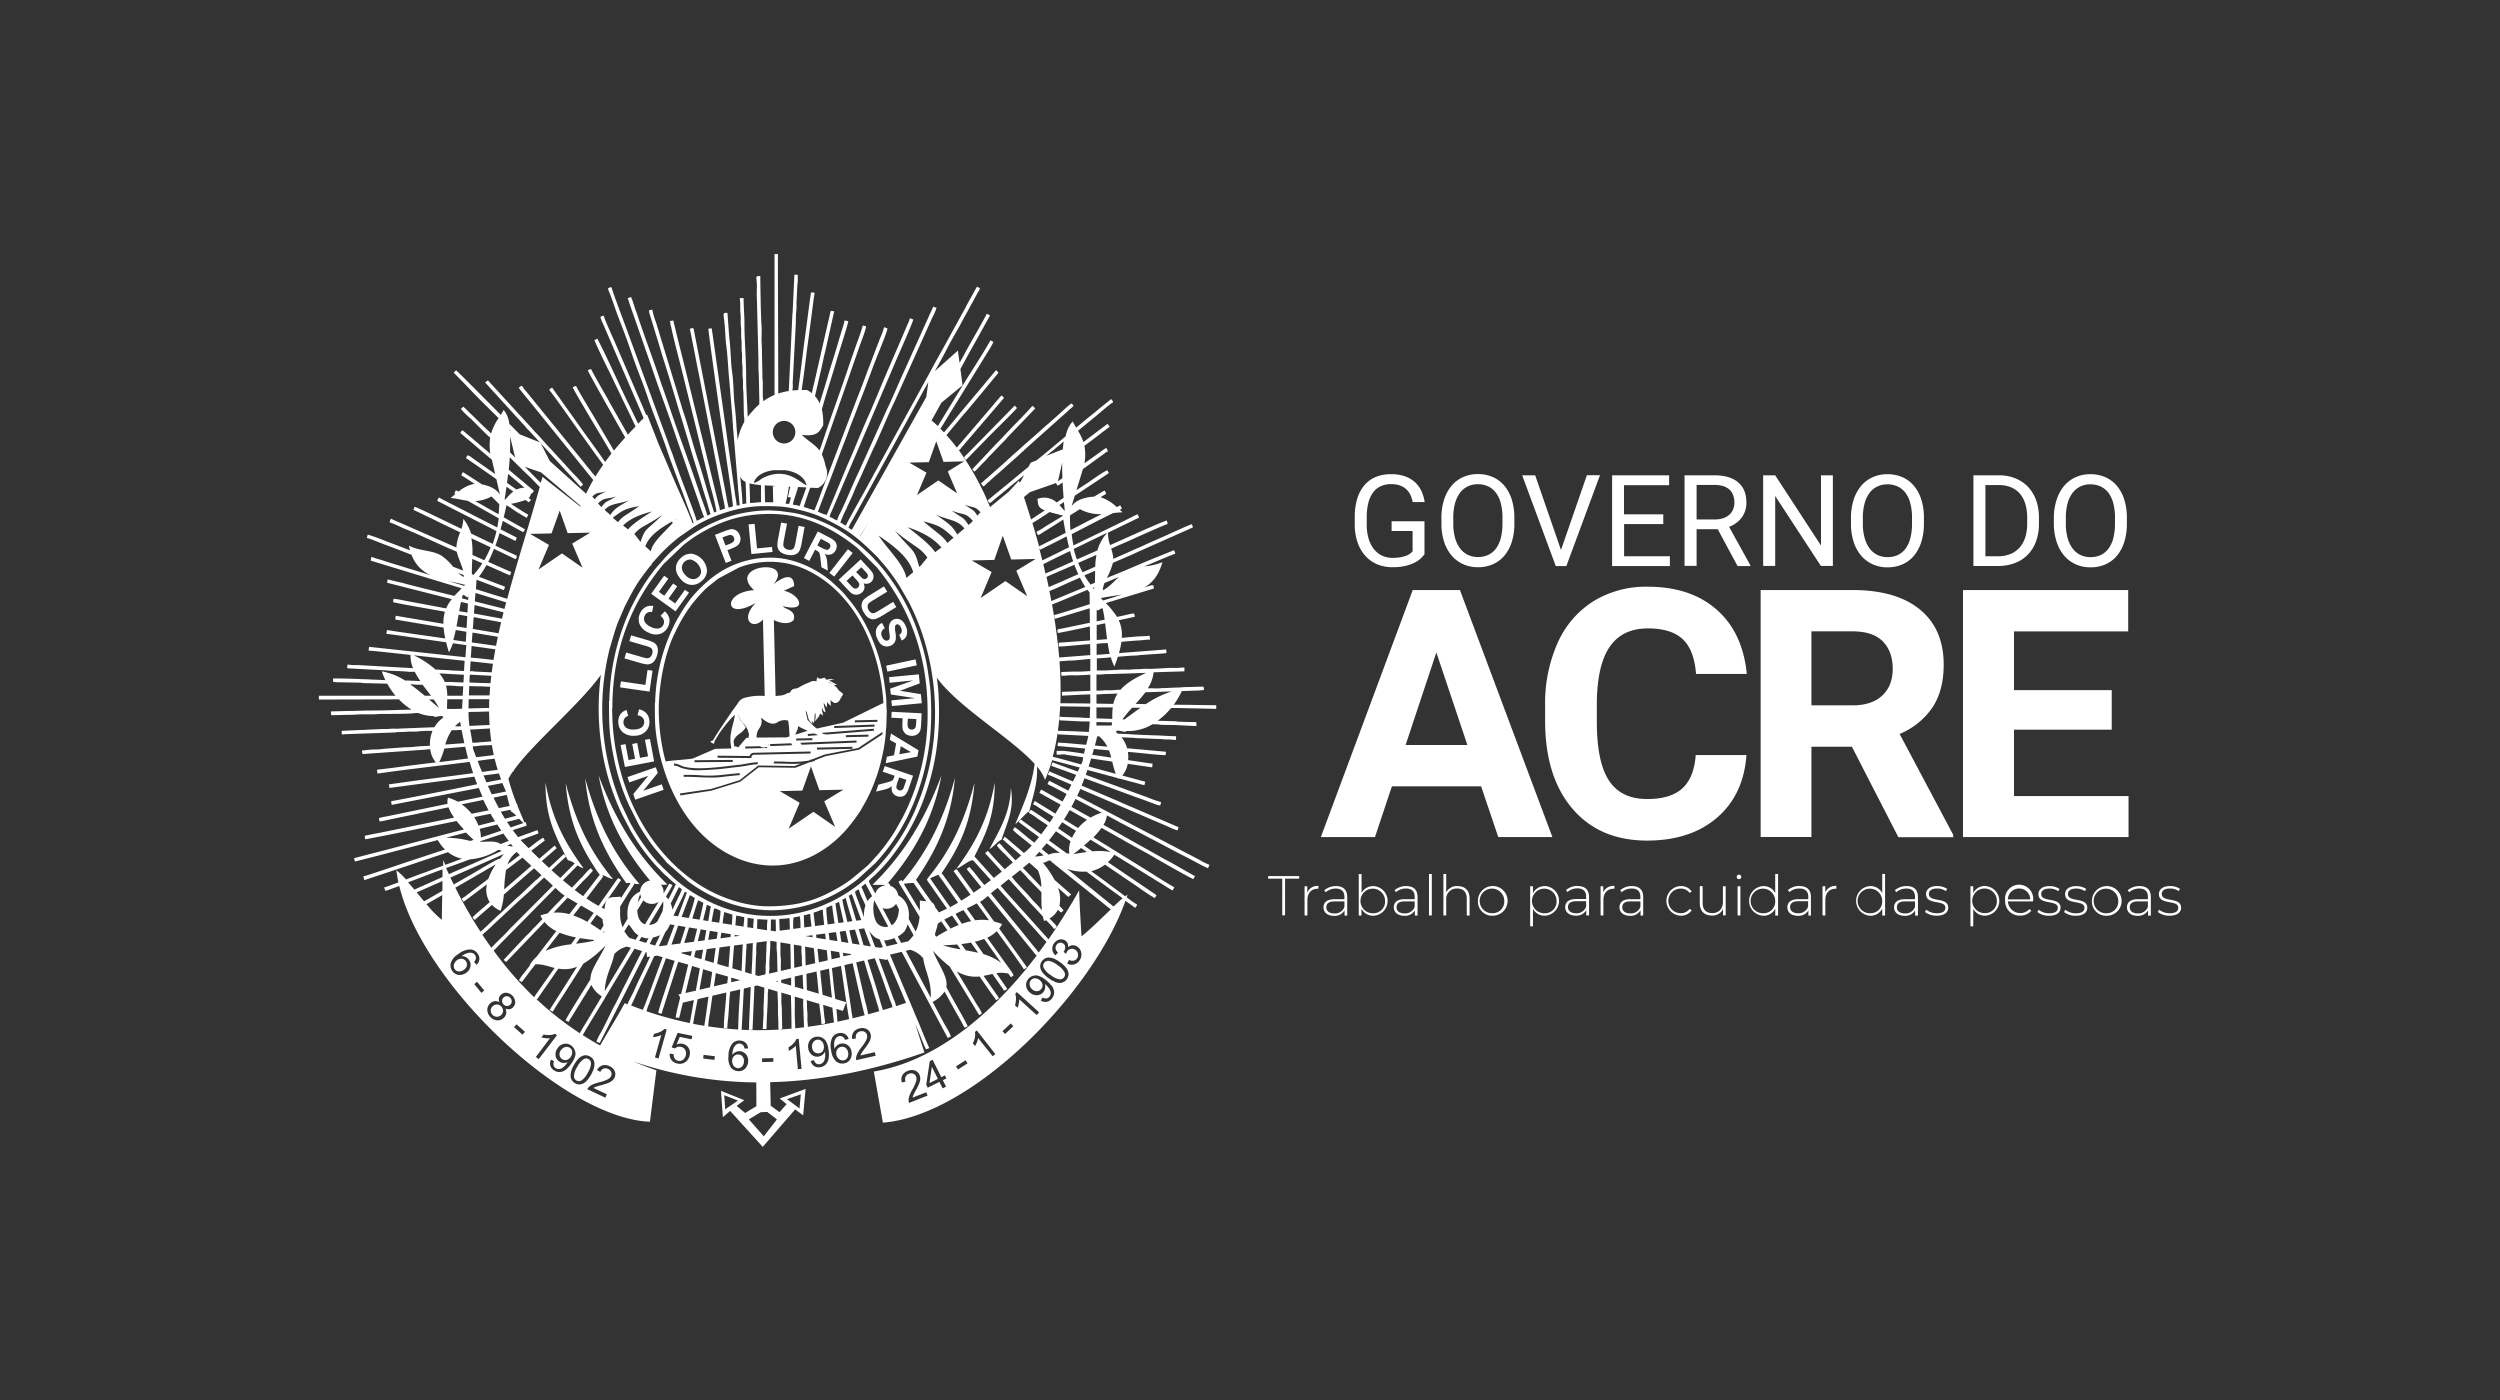 <svg id="Layer_1" data-name="Layer 1" xmlns="http://www.w3.org/2000/svg" viewBox="0 0 886.29 496.46"><rect x="0" y="0" width="886.29" height="496.46" fill="#333333" stroke="none"/><defs><style>.cls-1,.cls-2{fill:#fff;}.cls-1{fill-rule:evenodd;}</style></defs><title>acre</title><path class="cls-1" d="M281.24,173.23l.05,0s-.06,0-.05,0M215.9,248.47c0,7.62,0,11.66,1.53,19.3a76.5,76.5,0,0,0,5.71,18l3.31,6.58a71.33,71.33,0,0,0,5.59,8.34l3.6,4.2c.37.41.47.63.89,1.05l7.42,6.52a52,52,0,0,0,10,5.91,50.79,50.79,0,0,0,5.75,2.2,48.56,48.56,0,0,0,13.76,2.13,49.19,49.19,0,0,0,27.27-8.55l2.36-1.69c.4-.33.71-.56,1.09-.85l6.26-5.73a70,70,0,0,0,7.86-10.28c.55-.86,1-1.6,1.52-2.53s1-1.77,1.44-2.61a28.08,28.08,0,0,0,1.25-2.64c.45-1,.82-1.76,1.26-2.79a83.14,83.14,0,0,0,6-24,102.49,102.49,0,0,0,0-17.17c-1.06-8.28-1.59-11.41-4.32-19.66A74.29,74.29,0,0,0,316,205.63a67,67,0,0,0-5.33-6.66,8.92,8.92,0,0,1-.92-1,40,40,0,0,0-3.13-3,7.66,7.66,0,0,0-1-.93c-.44-.34-.58-.54-1.05-.9-5.21-4.08-8.74-6.55-15.14-9-1-.4-1.92-.68-3-1-4.16-1.4-6.07-1.4-10-2l-3.83-.21a50,50,0,0,0-13.45,2,51.69,51.69,0,0,0-15.47,7.76c-.75.56-1.44,1.08-2.2,1.69a13,13,0,0,0-1,.89,46.46,46.46,0,0,0-5,4.76c-.55.72-2.49,2.75-3.6,4.19-.54.71-1,1.4-1.61,2.14l-1.58,2.31a79.69,79.69,0,0,0-5.54,10,85.3,85.3,0,0,0-4.14,11.45,83.14,83.14,0,0,0-3,20.37M217.1,251c0-21.76,7.42-38.21,18.18-51.07l6.89-6.59a51.22,51.22,0,0,1,5.7-4.05c8-4.73,15.32-7.09,25.13-7.09,12.14,0,22.14,4.93,31,12.11l6.91,6.88c.22.25.2.28.39.51,10.16,12.58,17.55,29.15,17.55,50.64a79.6,79.6,0,0,1-8.79,37.37l-2.75,4.9a70.72,70.72,0,0,1-5.66,7.83l-2.77,3.08c-.64.63-1.29,1.38-2,1.94-5.51,4.61-6.66,5.84-13.69,9.39-6.26,3.16-13.16,4.45-20.73,4.45-9.24,0-18.3-3.71-24-7.32-19.67-12.41-31.44-36.73-31.44-63m15.15-2c0,6.29-.1,9.09,1.11,15.52,2.39,12.72,8.51,25.88,18.77,34.14,12,9.66,27,11.19,40,2.47,5.57-3.71,9.38-8.21,13-13.7l1.63-2.86a54.89,54.89,0,0,0,3.31-7.18,60.4,60.4,0,0,0,2.73-9.12,58.56,58.56,0,0,0,1.25-7.74c.07-.81.11-1.92.24-2.76l.17-5.74c-.23-1.68-.06-3.76-.3-5.55-1-7.74-1.63-11.86-4.58-19.25-.58-1.44-1.15-2.85-1.82-4.18a54.82,54.82,0,0,0-5.65-9.18l-2.7-3.29a28,28,0,0,0-2.24-2.25l-2.34-2.16c-5.24-4.43-13.17-8.44-21.38-8.44a33.11,33.11,0,0,0-20.34,6.64c-.59.44-1,.79-1.6,1.24a51.89,51.89,0,0,0-4.39,4.15c-.55.54-.83.94-1.35,1.5s-.83,1-1.27,1.58A49.36,49.36,0,0,0,241,218c-.72,1.2-1.43,2.44-2,3.66a65.33,65.33,0,0,0-6.74,27.43M172,135.61l11.58,12.71a10.12,10.12,0,0,1,1.08,1.17,9.5,9.5,0,0,0,1,1.08c.47.47.63.75,1,1.2s.76.7,1.12,1.13l18,19.59a1.39,1.39,0,0,0,.9-.75,31.17,31.17,0,0,0-3-3.41c-1.44-1.43-3.59-4-5.32-5.77l-3.14-3.45c-1.44-1.42-3.76-4.23-5.32-5.77-.46-.45-.58-.68-1-1.12l-15.92-17.36c-.37.25-.7.52-1.05.75m175.91,35.82c.23.35.5.68.75,1a2.78,2.78,0,0,0,1-.78,8.15,8.15,0,0,1,1.05-.91c.36-.31.55-.58.92-.87a10,10,0,0,0,1-.92c.39-.38.59-.44,1-.82l8-7.12a11.65,11.65,0,0,1,1-.93c.44-.34.6-.6,1-.94l17-15.18a1.39,1.39,0,0,0-.75-.9c-.94.5-4.67,4.15-6,5.22l-2,1.79c-.39.39-.6.46-1,.82-3.22,3-6.75,5.93-10,8.92l-2,1.73c-.4.34-.57.6-1,.94a13.41,13.41,0,0,0-1,.92l-7,6.22a12,12,0,0,0-1.05.9,4.91,4.91,0,0,1-1.09.86m-3-5,.72.78c.57-.17,1.87-1.8,2.76-2.69l1.35-1.34c.53-.53.8-1,1.35-1.5,1.88-1.86,3.52-3.68,5.4-5.54.51-.51.74-.9,1.27-1.43l9.48-9.85a3,3,0,0,0-1.05-.9c-.48.72-4.42,4.79-5.28,5.66-2.64,2.64-5.31,5.63-8,8.32l-8,8.51Zm-3.14-4.19c.28.42.43.7,1.05.75l8.95-9.18c.77-.77,8.6-8.47,9-9.11l-.78-.87L342.86,161c-.42.42-.92.71-1.09,1.31m-72.12,232-4.17,2.53,5.29,6,4.66-6L272,394.19Zm-8-4.12-4.89-1.93.34,5,4.55-3.11Zm21.79,2.77.46-5L279,389.67Zm17.4-24.65-1.26.34a2.32,2.32,0,0,0-.69-1,1.72,1.72,0,0,0-1.39-.32,1.88,1.88,0,0,0-1,.54,3.17,3.17,0,0,0-.72,1.48,7,7,0,0,0,.09,2.49,3,3,0,0,1,.94-1.26,3.12,3.12,0,0,1,1.35-.61,3,3,0,0,1,2.36.55,3.43,3.43,0,0,1,1.35,2.28,4.1,4.1,0,0,1-.08,1.91,3.06,3.06,0,0,1-.93,1.51,3.19,3.19,0,0,1-1.6.76,3.35,3.35,0,0,1-2.84-.7,6,6,0,0,1-1.73-3.7,7.14,7.14,0,0,1,.3-4.63,3.31,3.31,0,0,1,2.41-1.69,3.11,3.11,0,0,1,2.16.32,3,3,0,0,1,1.3,1.73m-4.41,5.5A3.07,3.07,0,0,0,297,375a2.11,2.11,0,0,0,1,.78,2.07,2.07,0,0,0,1.12.12,1.81,1.81,0,0,0,1.28-.91,2.65,2.65,0,0,0,.26-1.9,2.45,2.45,0,0,0-.9-1.6,1.94,1.94,0,0,0-1.57-.36,2,2,0,0,0-1.37.9,2.25,2.25,0,0,0-.3,1.75m-9.17,2.35,1.23-.29a2.21,2.21,0,0,0,.77,1.19,1.69,1.69,0,0,0,1.21.24,2,2,0,0,0,1-.42,2.31,2.31,0,0,0,.63-.82,4.4,4.4,0,0,0,.32-1.31,6.68,6.68,0,0,0,0-1.61c0-.06,0-.14-.05-.26a3,3,0,0,1-.93,1.15,2.85,2.85,0,0,1-1.4.58,2.9,2.9,0,0,1-2.34-.64,3.54,3.54,0,0,1-1.26-2.37,3.59,3.59,0,0,1,.59-2.71,3.2,3.2,0,0,1,2.24-1.31,3.38,3.38,0,0,1,2,.29,3.44,3.44,0,0,1,1.51,1.4,7.82,7.82,0,0,1,.86,2.91,9.63,9.63,0,0,1,0,3.28,3.85,3.85,0,0,1-1.05,2,3.34,3.34,0,0,1-1.95.9,2.8,2.8,0,0,1-3.33-2.21m4.66-5.39a2.58,2.58,0,0,0-.84-1.68,1.87,1.87,0,0,0-1.52-.46,2,2,0,0,0-1.41.92,2.67,2.67,0,0,0-.39,1.92,2.33,2.33,0,0,0,.83,1.55,2,2,0,0,0,1.59.42,1.93,1.93,0,0,0,1.39-.83,2.57,2.57,0,0,0,.34-1.83m-7.88,8.18-1.31.12-.75-8.29a7.06,7.06,0,0,1-1.15,1,9.64,9.64,0,0,1-1.31.8l-.11-1.25a7.77,7.77,0,0,0,1.79-1.43,4.65,4.65,0,0,0,1-1.52l.83-.08,1,10.65Zm-14-2.4,0-1.31,4-.1,0,1.31-4,.1Zm-4.93-4.84-1.31.05a2.4,2.4,0,0,0-.44-1.14,1.85,1.85,0,0,0-2.4-.32,3,3,0,0,0-1,1.27,6.87,6.87,0,0,0-.47,2.44,3.06,3.06,0,0,1,2.64-1.3,3,3,0,0,1,2.18,1.06,3.42,3.42,0,0,1,.8,2.51,3.82,3.82,0,0,1-.52,1.84,3.09,3.09,0,0,1-3,1.65,3.36,3.36,0,0,1-2.62-1.32,6.11,6.11,0,0,1-.84-4,7.08,7.08,0,0,1,1.33-4.43,3.3,3.3,0,0,1,2.74-1.1,3.12,3.12,0,0,1,2,.79,3,3,0,0,1,.87,2M259.56,376a3.13,3.13,0,0,0,.23,1.31,2.14,2.14,0,0,0,.76,1,2.12,2.12,0,0,0,1.07.37,1.88,1.88,0,0,0,1.45-.6,2.62,2.62,0,0,0,.67-1.79,2.44,2.44,0,0,0-.51-1.76,1.9,1.9,0,0,0-1.45-.7,2,2,0,0,0-1.53.56,2.3,2.3,0,0,0-.7,1.64m-10.27-.76.16-1.31,4,.49-.16,1.3-4-.48Zm-11.83-1.75,1.37.17a2.48,2.48,0,0,0,.39,1.62,2,2,0,0,0,1.22.77,2.1,2.1,0,0,0,1.71-.37,2.63,2.63,0,0,0,1-1.71,2.45,2.45,0,0,0-.26-1.86,2.15,2.15,0,0,0-1.48-1,2.35,2.35,0,0,0-1.18,0,2.31,2.31,0,0,0-.94.57l-1.17-.4,2.12-5.15,5.19,1.07-.26,1.22-4.16-.86-1.15,2.69a3.56,3.56,0,0,1,2.11-.25,3.18,3.18,0,0,1,2.11,1.42,3.38,3.38,0,0,1,.44,2.63,3.85,3.85,0,0,1-1.33,2.27,3.37,3.37,0,0,1-3,.7,3.48,3.48,0,0,1-2.15-1.27,3.17,3.17,0,0,1-.59-2.33m-4,1.8-1.26-.35,2.27-8a6.61,6.61,0,0,1-1.44.53,9.68,9.68,0,0,1-1.51.28l.35-1.22a7.89,7.89,0,0,0,2.19-.67,4.83,4.83,0,0,0,1.51-1.06l.81.23-2.91,10.28Zm76.71-2.19.28,1.22-6.87,1.57a2.2,2.2,0,0,1-.05-.92,4.46,4.46,0,0,1,.52-1.57,12.74,12.74,0,0,1,1.31-2,14.59,14.59,0,0,0,1.79-2.72,2.73,2.73,0,0,0,.25-1.67,1.77,1.77,0,0,0-.84-1.15,2,2,0,0,0-1.53-.19,2,2,0,0,0-1.35.88,2.19,2.19,0,0,0-.21,1.66l-1.35.17a3.34,3.34,0,0,1,.5-2.46,3.51,3.51,0,0,1,2.18-1.3,3.36,3.36,0,0,1,2.56.28,2.83,2.83,0,0,1,1.34,1.86,3.06,3.06,0,0,1,0,1.28,4.87,4.87,0,0,1-.56,1.46,20.36,20.36,0,0,1-1.54,2.27,17.59,17.59,0,0,0-1.17,1.64,4.25,4.25,0,0,0-.39.81l5.09-1.16Zm62.31-27.42a6.75,6.75,0,0,0,3.18,1.55,1.84,1.84,0,0,0,1.59-.71,1.76,1.76,0,0,0,.18-1.74,6.7,6.7,0,0,0-2.45-2.54,6.81,6.81,0,0,0-3.19-1.56,1.8,1.8,0,0,0-1.6.73,1.69,1.69,0,0,0-.24,1.61,6.74,6.74,0,0,0,2.52,2.66m-3.83,1.85a2.53,2.53,0,0,0-1.76-.66,1.85,1.85,0,0,0-1.41.7,2,2,0,0,0-.41,1.62,2.57,2.57,0,0,0,1,1.67,2.29,2.29,0,0,0,1.65.57,2.07,2.07,0,0,0,1.45-.78,1.91,1.91,0,0,0,.45-1.56,2.53,2.53,0,0,0-1-1.56m-.19,11.37-.89,1-6.16-5.6a6.3,6.3,0,0,1-.17,1.52,9.26,9.26,0,0,1-.42,1.48l-.93-.85a8.31,8.31,0,0,0,.36-2.26,5,5,0,0,0-.27-1.82l.57-.62,7.91,7.19Zm-12.1,7.7-.9-1,2.94-2.74.89,1-2.93,2.75Zm-3.38,7.09-1,.81L346.76,368a6.43,6.43,0,0,1-.42,1.47,8.49,8.49,0,0,1-.67,1.38l-.77-1a7.83,7.83,0,0,0,.73-2.17,4.78,4.78,0,0,0,0-1.84l.67-.52,6.6,8.41Zm-13.3,5.5-.7-1.11,3.38-2.16.7,1.1-3.38,2.17Zm-5.45,6.68-1.14-2.29-4.13,2.07-.54-1.08,1.27-8.34,1-.48,3.08,6.18,1.29-.65.53,1.07-1.27.64,1.13,2.28-1.17.59Zm-1.67-3.35-2.14-4.3-.85,5.79,3-1.49Zm-4.12,4.75.46,1.17L322.3,391a2.3,2.3,0,0,1-.19-.9,4.93,4.93,0,0,1,.29-1.63,12.53,12.53,0,0,1,1-2.12,14.81,14.81,0,0,0,1.38-3,2.69,2.69,0,0,0,0-1.69,1.75,1.75,0,0,0-1-1,2,2,0,0,0-1.54,0,2,2,0,0,0-1.2,1.08,2.11,2.11,0,0,0,0,1.67l-1.3.36a3.32,3.32,0,0,1,.14-2.52,3.56,3.56,0,0,1,2-1.61,3.36,3.36,0,0,1,2.56-.08,2.75,2.75,0,0,1,1.6,1.65,3.27,3.27,0,0,1,.21,1.26,5.2,5.2,0,0,1-.34,1.53,20.54,20.54,0,0,1-1.2,2.47,17.09,17.09,0,0,0-.92,1.8,4.38,4.38,0,0,0-.27.85l4.87-1.89Zm50-45.72.57-1.19a2.83,2.83,0,0,0,1.76.23,1.93,1.93,0,0,0,1.14-.83,2.18,2.18,0,0,0-.65-3,2,2,0,0,0-1.57-.32,2,2,0,0,0-1.31.93,4.07,4.07,0,0,0-.38.85l-.89-.75a.92.92,0,0,0,.12-.16,2.68,2.68,0,0,0,.47-1.5,1.51,1.51,0,0,0-.76-1.3,1.6,1.6,0,0,0-1.27-.24,1.76,1.76,0,0,0-1.08.79,1.83,1.83,0,0,0-.3,1.33,2.45,2.45,0,0,0,.85,1.34l-.92,1a3.3,3.3,0,0,1-1.1-2,3.18,3.18,0,0,1,.55-2.17,3.5,3.5,0,0,1,1.2-1.13,2.71,2.71,0,0,1,1.47-.39,2.63,2.63,0,0,1,1.35.43,2.23,2.23,0,0,1,.85,1,2.5,2.5,0,0,1,.15,1.4,2.49,2.49,0,0,1,1.56-.73,2.76,2.76,0,0,1,1.73.51,3.15,3.15,0,0,1,1.41,2.14,3.56,3.56,0,0,1-.59,2.69,3.42,3.42,0,0,1-2,1.48,3.21,3.21,0,0,1-2.39-.31m-174.91,36a10.05,10.05,0,0,1,1.82-2.47,3.87,3.87,0,0,1,1.88-1,3,3,0,0,1,2,.4,3.22,3.22,0,0,1,1.15,1,3,3,0,0,1,.45,1.39,5.31,5.31,0,0,1-.19,1.71,10.89,10.89,0,0,1-1,2.32,9.65,9.65,0,0,1-1.81,2.45,3.83,3.83,0,0,1-1.87,1,3.22,3.22,0,0,1-3.57-2.54,7.05,7.05,0,0,1,1.18-4.3m1.16.66a6.76,6.76,0,0,0-1.16,3.35,1.75,1.75,0,0,0,2.64,1.47,6.67,6.67,0,0,0,2.24-2.75,6.83,6.83,0,0,0,1.17-3.36,1.82,1.82,0,0,0-.92-1.49,1.66,1.66,0,0,0-1.63,0,6.8,6.8,0,0,0-2.34,2.81m-9.33-2.61,1.12.59a2.17,2.17,0,0,0-.19,1.41,1.64,1.64,0,0,0,.75,1,2,2,0,0,0,1,.35,2.08,2.08,0,0,0,1-.21,4.05,4.05,0,0,0,1.08-.77,6.4,6.4,0,0,0,1-1.23,2.65,2.65,0,0,0,.14-.23,3.08,3.08,0,0,1-1.45.27,2.87,2.87,0,0,1-1.44-.48,3,3,0,0,1-1.35-2,3.5,3.5,0,0,1,.62-2.61,3.55,3.55,0,0,1,2.23-1.66,3.21,3.21,0,0,1,2.54.48,3.44,3.44,0,0,1,1.29,1.51A3.53,3.53,0,0,1,204,374a7.76,7.76,0,0,1-1.27,2.75,9.69,9.69,0,0,1-2.15,2.48,3.73,3.73,0,0,1-2.11.82,3.35,3.35,0,0,1-2.06-.59,3,3,0,0,1-1.32-1.69,3,3,0,0,1,.27-2.16m7-1a2.6,2.6,0,0,0,.48-1.83,1.85,1.85,0,0,0-.85-1.33,2,2,0,0,0-1.66-.23,2.66,2.66,0,0,0-1.55,1.19,2.27,2.27,0,0,0-.39,1.71,2,2,0,0,0,.92,1.37,1.91,1.91,0,0,0,1.6.28,2.54,2.54,0,0,0,1.45-1.15m-11.38.87-1-.79,5-6.64a7.29,7.29,0,0,1-1.53,0,8.5,8.5,0,0,1-1.5-.29l.76-1a7.77,7.77,0,0,0,2.28.16,4.74,4.74,0,0,0,1.79-.44l.67.51L191,375.45Zm-8.74-11.36.87-1,3,2.68-.87,1-3-2.68Zm-5.15-8.78a2.44,2.44,0,0,1-.22-1.46,2.22,2.22,0,0,1,.69-1.19,2.57,2.57,0,0,1,2-.75,3.5,3.5,0,0,1,3.08,3.24,2.65,2.65,0,0,1-.84,2,2.18,2.18,0,0,1-1.2.6,2.42,2.42,0,0,1-1.42-.27,2.81,2.81,0,0,1,.27,1.79,2.77,2.77,0,0,1-.87,1.55,3.09,3.09,0,0,1-2.33.88,3.94,3.94,0,0,1-3.5-3.68,3.11,3.11,0,0,1,1-2.31,2.8,2.8,0,0,1,1.62-.82,2.65,2.65,0,0,1,1.73.42m-2.45,1.38a2.47,2.47,0,0,0-.61.95,1.94,1.94,0,0,0,0,1.12,2.27,2.27,0,0,0,.57,1,2.18,2.18,0,0,0,3.74-1.44,2.23,2.23,0,0,0-.64-1.57,2.06,2.06,0,0,0-1.49-.68,2.08,2.08,0,0,0-1.52.61m3.84-3.09a1.65,1.65,0,0,0-.56,1.2,1.77,1.77,0,0,0,.52,1.24,1.67,1.67,0,0,0,1.2.57,1.54,1.54,0,0,0,1.18-.46,1.63,1.63,0,0,0,.53-1.2,1.71,1.71,0,0,0-.5-1.23,1.73,1.73,0,0,0-1.21-.57,1.52,1.52,0,0,0-1.17.44m-10.41-4.74,1-.83,2.55,3.1-1,.84-2.55-3.11Zm.77-6.88-.82-1a2.34,2.34,0,0,0,.62-1.06,1.7,1.7,0,0,0-.3-1.39,1.81,1.81,0,0,0-.91-.69,2.92,2.92,0,0,0-1.64,0,7,7,0,0,0-2.22,1.12,3,3,0,0,1,1.54.33,3,3,0,0,1,1.1,1,2.94,2.94,0,0,1,.51,2.37,3.49,3.49,0,0,1-1.5,2.19,4,4,0,0,1-1.77.73,3.13,3.13,0,0,1-3.13-1.35,3.37,3.37,0,0,1-.56-2.87,6,6,0,0,1,2.64-3.13,7.09,7.09,0,0,1,4.32-1.66,3.19,3.19,0,0,1,2.54,1.48,2.83,2.83,0,0,1-.43,4m-6.81-1.71a2.92,2.92,0,0,0-.89,1,2.09,2.09,0,0,0-.31,1.19,2.11,2.11,0,0,0,.36,1.08,1.85,1.85,0,0,0,1.37.77,2.7,2.7,0,0,0,1.83-.57,2.46,2.46,0,0,0,1.08-1.48,2,2,0,0,0-.34-1.58,2.05,2.05,0,0,0-1.39-.86,2.3,2.3,0,0,0-1.71.45M215.13,388l-.52,1.14-6.39-3a2.24,2.24,0,0,1,.52-.76,4.56,4.56,0,0,1,1.38-.92,14,14,0,0,1,2.23-.75,14,14,0,0,0,3.08-1.06,2.59,2.59,0,0,0,1.21-1.17,1.68,1.68,0,0,0,.05-1.42,2,2,0,0,0-1.08-1.09,2,2,0,0,0-1.61-.13,2.1,2.1,0,0,0-1.18,1.18l-1.16-.69a3.24,3.24,0,0,1,1.91-1.64,3.52,3.52,0,0,1,2.52.29,3.36,3.36,0,0,1,1.84,1.79,2.8,2.8,0,0,1-.08,2.3,3.31,3.31,0,0,1-.78,1,5,5,0,0,1-1.33.81,19.24,19.24,0,0,1-2.62.85c-1,.26-1.64.45-1.94.57a3.66,3.66,0,0,0-.79.41l4.72,2.21Zm50.29-126.42h-.84L261.67,265a.68.68,0,0,0-.36-.23c-.51-.18-.89-.18-1-.1,0-.35-.14-.8-.18-1.25a2.53,2.53,0,0,1,.12-1.25,6.25,6.25,0,0,1,2-2.11,6.81,6.81,0,0,0,2.16-2.24,23.93,23.93,0,0,0-1.52-1.94,5.32,5.32,0,0,1-1.19-3,6.37,6.37,0,0,0,1.81,3.6,5.74,5.74,0,0,1,1.83,3.26,1.48,1.48,0,0,1,.16,1,3.74,3.74,0,0,0-.13.78m14.56-.46-1.14.35-10.56.07a5.23,5.23,0,0,1,.94-3.28,3.94,3.94,0,0,0,.7-3.44c0-.25.09-.31.27-.09,2.15,1.85,3.93,2.31,5.33,1.49a4.65,4.65,0,0,1,3.94-.69c.17,1,.28,2,.37,3.13,0,.83.09,1.67.15,2.46m6.39-2L282,260.46a8.25,8.25,0,0,1,.53-1.42,3,3,0,0,0,.38-1.63,21.75,21.75,0,0,0,2.47,1.23c.32.16.66.31,1,.45m25.27,8.69q.72-3.4,1.16-7.11a65.86,65.86,0,0,1-1.16,7.11M313,249.29l-14.12,6.93-9.33,2.07a19.4,19.4,0,0,1-2.92-2.75.87.87,0,0,1-.43-.77c0-.07-.14-.58-.33-1.44a3.86,3.86,0,0,1-.19-1.5,11.05,11.05,0,0,1,.81,2.5,3.82,3.82,0,0,0,1.68,2.37,1.8,1.8,0,0,1-.27-.72,5.74,5.74,0,0,1-.13-.6,6.82,6.82,0,0,0,.7.94,7.82,7.82,0,0,0,.29-1.64c0-1,.13-1.64.18-2,.17.17.22.69.2,1.5a3.4,3.4,0,0,1-.42,1.67,14,14,0,0,0,1.19-1.35,2.87,2.87,0,0,0,.79-1.6l1.06.82a12.28,12.28,0,0,0-.23-1.44,12.92,12.92,0,0,1-.19-1.29c0-.23.08-.07.33.53s.61.92,1,1c0-.23-.18-.76-.38-1.65a4.64,4.64,0,0,1-.25-1.71,3.64,3.64,0,0,0,.38.64,3.5,3.5,0,0,1,.45,1,1.28,1.28,0,0,0,.3-.94,2.59,2.59,0,0,0-.08-1.13,5.94,5.94,0,0,0,1.58,1.54,2.39,2.39,0,0,1-.19-.92c0-.35,0-.78-.05-1.2-.35-.19-.08,0,.75.68s1.7.47,2.46-.51a.29.29,0,0,1,.11-.21.48.48,0,0,0,.14-.38,1.85,1.85,0,0,0,.55-1c.29-.1.43-.37.39-.79a14.17,14.17,0,0,0-1.46-1.16,3,3,0,0,1-.38-.57l-.36-.44a5.69,5.69,0,0,0-3.1-1.76,1.79,1.79,0,0,1,1.42.49,1.79,1.79,0,0,0,1.75.19c-.38-.19-.95-.46-1.56-.8a2.81,2.81,0,0,0-1.45-.51,4.08,4.08,0,0,0,1-.32,3.11,3.11,0,0,1,1.07-.26c0-.07-.35-.1-1.14-.06A5.85,5.85,0,0,0,293,241a3.16,3.16,0,0,0-.27-.3,1.46,1.46,0,0,1-.37-.49c-1.66.62-2.46.49-2.4-.29a2.33,2.33,0,0,0-.45,1.63,3.64,3.64,0,0,0-1.8,0c-.32.16-1,.42-1.73.74a18.79,18.79,0,0,0-2.5,1.27,4,4,0,0,1-1.83.6c-.54,0-1.12.49-1.64,1.41a3,3,0,0,0-1.38.45,5.22,5.22,0,0,1-2.17.58l-1.5.15-.61-26.94c2.25,1.19,5.44,1.71,7,0,1.07-3.66-3.29-3.78-3.78-4.91,9,2.29,6.1-4.24.33-5.47l3.64-1.67c-.16-6.81-7.59-.52-7.59-.28,8.73-10-16.71-7.35-6.62,1.74-11.24.7-10.78,11.14.57,4.53-5.85,6.06-.84,9.8,2.58,5.88l.62,27.1-.14,0a19.35,19.35,0,0,0-6.35.52,4,4,0,0,0-3,2c-.8,1.17-1.55,2.19-2.15,3-.4.65-1.47,2.15-3,4.43s-2.73,4.09-3.39,5.29a1.11,1.11,0,0,1-.86.74c-.41.09-.44.26-.18.37,0,.06.18.21.57.4s.6.2.58,0a2.78,2.78,0,0,1,.45-1.24,36.25,36.25,0,0,1,3.23-4.75,31.74,31.74,0,0,1,3.65-4.11,20.31,20.31,0,0,1-.73,3.55,29.47,29.47,0,0,0-.75,3.68c-.06-.06-.1.4-.07,1.37a8.84,8.84,0,0,0,.1,1.88c.08.51.14,1,.19,1.49l-5.72.13-7.73,3.35c-.9.39-7.07.65-9.82,1.12-.22-.83-.44-1.68-.64-2.53a72.3,72.3,0,0,1-1.8-15.74c0-8.64,2-20.1,5.95-27.78a61.85,61.85,0,0,1,3-5.58,49.75,49.75,0,0,1,8.14-10l4-3.2,7.33-3.91a30.71,30.71,0,0,1,22.05,0c18.65,7.52,28,28.39,29.18,48.1m-8.54,16.44-11.89,2.31-3.93,1.5v.33l-.78,0v.12l-.27.07c-.2.05-.44.07-.65.11l-5.16,2L269,272l-6.55,5.13-10.27,3.18L241.17,282l-.1-.71,11-1.6,3.34-1h.19v-.06l6.62-2.06,6.58-5.18h.13l12.79.17,2.21-.85c-.79.05-1.59.09-2.41.09-1.12,0-2.25,0-3.37-.07-1.36,0-2.64-.08-3.81-.05v-.71c1.17,0,2.46,0,3.83.05a37.92,37.92,0,0,0,8.52-.37l.44-.17v-.17l.47,0,4.76-1.82,11.89-2.31,8.63-5.71c0,.3-.06.61-.08.9l-8.35,5.48Zm-47.36,9.52a29.19,29.19,0,0,1-5.15.39c-1.47,0-2.94-.06-4.4-.13-1.77-.08-3.62-.17-5.36-.12l0-.71c1.8,0,3.63,0,5.41.12a42.83,42.83,0,0,0,9.42-.25l5-.5.07.7-4.95.5Zm32.32-9.52,0-.71,12.59-.29,0,.71Zm10.27-4.41,0-.71,8-.18,0,.71Zm11.17-6.15,0,.71-8,.18,0-.71Zm-1,1.69,0,.71-14.31.51,0-.71,14.31-.52Zm-20,3.74-3.65.29-.06-.7,2.32-.18c.16.07.34.13.52.19a6,6,0,0,1,.86.4m19.73-2.26.06.7L293,260.39l-.3-.08c-.67,0-1.09-.19-1.19-.38s-.05-.08-.07-.13l18.09-1.43Zm-21.76,3.33,0,.71-5.73.13,0-.71,5.72-.13ZM272,264.93v.26l-7.81.17v-.7l5.18-.12.63.33a1.29,1.29,0,0,0,.88.12,2.9,2.9,0,0,0,.87-.2.76.76,0,0,0,.17-.54c0-.26-.2-.37-.53-.33.33,0,.51.18.53.33a.59.59,0,0,1-.17.54,1.43,1.43,0,0,0,.26.15m11.64-1.61,20-.79,0,.71-19.48.77,0,0c0-.23-.16-.44-.58-.65m-10.69.43,7.56-.3c0,.09.1.18.15.27a1,1,0,0,0,.32.43l-7.91.31c.1-.12.09-.32-.07-.62l-.05-.09m-.58,0h0s0,.09.06.15a3.31,3.31,0,0,0,.21.46.28.28,0,0,1,0,.09h0a1.47,1.47,0,0,1,0-.17.84.84,0,0,0-.24-.53m-18,4.1,11.37.12a2,2,0,0,1,.43-.67,1.39,1.39,0,0,1,1-.48l20.21-.45,0,.71-20.22.45a.69.69,0,0,0-.46.27,1.07,1.07,0,0,0-.3.53v.37l-12-.12v-.73Zm5.41,1.5v.71l-13.55.11v-.71Zm-20.83,2h0v-.71h0a5.18,5.18,0,0,1,2.2.59l.76.32c4.05,1.44,12,.5,17.24-.14,1.13-.13,2.16-.26,3-.34s1.69-.25,2.52-.39a26.32,26.32,0,0,1,4-.51l0,.71a26.47,26.47,0,0,0-3.87.5c-.85.15-1.73.31-2.57.4s-1.87.21-3,.34a100.7,100.7,0,0,1-11.25.89,19.82,19.82,0,0,1-6.32-.79c-.27-.1-.54-.22-.8-.33a4.62,4.62,0,0,0-1.91-.53m57.15,21.73-7.71-5.35-8.77,6,3.89-9.2-7.05-4.13,8-.18,3.05-8.57,3,8.43,8.51-.19-6.8,4.13,3.85,9ZM350.8,301c2.82-5.55,7.46-12.5,7.55-21.69,1.29,7.77-1.2,11.93-3.3,18.39-.8.07-3.56,3.18-4.25,3.3m16.29-102.8-6.8,4.14,3.85,9L356.43,206l-8.77,6,3.89-9.2-7.05-4.12,8-.18,3-8.57,3,8.43,8.51-.2Zm-25.25-34.66L336,167.13l3.32,7.79-6.66-4.61-7.57,5.2,3.36-7.94L322.33,164l6.95-.15,2.64-7.4,2.57,7.29,7.35-.17Zm-20.51,41.31c-1-4.87-5.77-9.06-9.9-15,5.21,3.57,10.76,7.59,12.31,13l-2.41,2.05Zm4.54-3.86c-1.77-6.78-1.89-4.78-8.64-12.86,6.87,5.84,8.77,5.64,11.55,9.55-.45.5-1.56,1.87-2.29,2.78l-.62.53Zm5.69-5.19c-1.46-2.18-4.45-4.8-9.77-8.9,5.06,1.73,9.08,3.81,11.94,7.18-.37.41-1.87,1.32-2.17,1.72m4.29-3.3c-1.77-2.74-3.78-3.54-8.43-7.65,6,1.47,6.86,2.39,10.64,5.77l-2.21,1.88Zm3.5-3c-1.71-3.14-3.16-3.93-7.6-7.11,4.25,2.07,7.68,1.77,10.14,4.95Zm4-3.38c-1.87-2.88-1.59-2-6-5.1,4.44,1.74,4.8.55,7.53,3.61a2.68,2.68,0,0,1-.4.5Zm3.16-3.27c-1.5-2.34-1.2-1.58-4.53-3.94,3.29,1.29,3.56.4,5.59,2.67-.16.32-.95,1-1.06,1.27m-137.21,5.95-6.44,3.91,3.65,8.54-7.29-5.06-8.29,5.69,3.68-8.7-6.68-3.91,7.6-.17,2.89-8.1,2.83,8,8-.17Zm30.09-4.56.29-.16-.23.27-.06-.1Zm-10.61,9.46c1.29-3.76,5.33-6.46,9.44-8.81l.29.51c-3.46,3.81-7,6.62-7.81,10.06-.3-.34-1.55-1.42-1.92-1.76m-3.89-4.42c2.49-2.88,4-2.62,10-6.79-6,6-6,4.31-7.81,9.65-.38-.51-1.75-2.31-2.23-2.86m-3.95-3c2.54-2.46,6-3.87,10.25-4.95-4.6,2.9-7.22,4.78-8.52,6.38-.23-.32-1.43-1.09-1.73-1.43m-3.64-2.76c3.46-2.53,4.18-3.21,9.3-4.06-4.2,3-5.89,3.5-7.52,5.71-.29-.42-1.41-1.19-1.78-1.64m-2.91-2.8c2.21-2.39,5.06-2,8.71-3.37-3.9,2.29-5.11,2.8-6.73,5.26-.14-.31-1.79-1.56-2-1.89m-2.3-2.3c2.41-2.23,2.66-1.29,6.43-2.41-3.88,2.24-3.48,1.48-5.31,3.8-.11-.31-.95-1-1.12-1.39M210,176c1.78-1.65,2-1,4.77-1.79-2.88,1.67-2.59,1.1-3.95,2.83-.08-.22-.71-.78-.82-1m88.84,161.73,2.83.46.06.25L299,339l-.2-1.34Zm-4.33-.71,3,.49c.11.61.2,1.22.3,1.84l-3,.7c-.09-1-.19-2-.29-3m-4.7-.76,3.28.54.36,3.57-3.13.73c-.08-.69-.19-1.44-.24-2.21l-.28-2.62Zm-4.47-.73,3.13.51.27,2.54c.08.94.17,1.87.26,2.81l-3.4.79V342l-.14-4.95a12.29,12.29,0,0,0-.11-1.54m-3.94-.63,2.7.44c0,.63,0,1.34,0,1.9,0,1,.16,1.34.15,2.39s0,1.94.09,2.86l-2.79.65c0-2.87-.11-5.46-.14-8.23m-4.81-.8,3.55.58a3.59,3.59,0,0,0,.05.46l.14,8.26-3.52.82c-.06-1.17,0-2.44,0-3.71,0-1-.17-1.34-.16-2.39v-2.55c0-.48,0-1,0-1.47m-3.52-.56h0l2.16.35V336c0,1.05.15,1.5.16,2.39l.15,6.09-3,.69c0-.82.15-1.18.15-2s-.07-1.77,0-2.53l.29-4.81c0-.8,0-1.57.06-2.34m-4.89.65,3.61-.48a15.09,15.09,0,0,0-.14,1.86c0,1.83-.15,3.1-.14,4.95,0,1-.17,1.37-.16,2.39a17.16,17.16,0,0,1-.06,2.49v.09l-2.46.57-1.11-.33,0-.15.17-4.92c0-1,.11-1.59.15-2.4s-.06-1.74,0-2.54c.05-.55.1-1,.12-1.54m-3.55.48,2.22-.29-.15,3.91c0,1.93-.24,4.61-.29,7.08l-2.31-.68.35-6.55c0-1.1.14-1.63.15-2.55,0-.31,0-.61,0-.92m-4.44.6,3.1-.41a2.64,2.64,0,0,1,0,.28c-.17,3.14-.24,6.09-.39,9.18l-3.31-1,.63-8.08Zm-5.14.67,3.78-.5-.56,7.52-4-1.19c.28-1.94.55-3.89.8-5.83m-4.53.6,3.16-.42-.73,5.27-3.12-.92c.22-1.29.46-2.62.69-3.93m-3.92.52,2.62-.35-.61,3.4-2.57-.76.56-2.29Zm-5,.67,3.67-.48c-.17.67-.31,1.26-.44,1.74l-3.32-1,.09-.27Zm-11.52-9.82a4,4,0,0,0,2.95-1.2c.6-1.19,1.21-2.37,1.78-3.51a12.25,12.25,0,0,0,.29-3.59c-2.11,3.52-4.48,7.39-4.67,7.71l-.36.6ZM227.28,318a4,4,0,0,1-.31-1.08,14.32,14.32,0,0,0-.84,3l1.16-1.89Zm6.22,1.7a4.08,4.08,0,0,1-2.31.75,4.17,4.17,0,0,1-3.1-1.26c-.17.29-.35.56-.55.89l-1.62,2.66c.09,2.29.87,4.3,2.76,4.94l.56-.95c.16-.26,2.25-3.71,4.25-7m76.44-.53a12.69,12.69,0,0,0,.25,6.58l.22.53a3.66,3.66,0,0,0,3.21,2.29,4.8,4.8,0,0,0,1.28-.09l-4.95-9.3m7.72,1.26a4.22,4.22,0,0,1-3.27,1.7,4.37,4.37,0,0,1-1.54-.25l3.25,6.1c1.73-1.06,2.49-3.4,2.59-5.71l-1-1.83m.7-1.55,0,.06.05.09s0-.1,0-.15M282.94,172.65l2.91.15c-.52,1.54-1.06,3.08-1.66,4.58-.26.67-.43,1.41-.7,2a14.34,14.34,0,0,0-2.4-.45,9.52,9.52,0,0,1,.55-2.16c.25-.76.86-2.56,1.31-4.12m-1.56-.07h.14s0,.05,0,.06-.09.42-.09,0v-.06Zm-2.83,6v-.37a36.53,36.53,0,0,0,1.09-5.69l.48,0a.65.65,0,0,1,0,.19c-.28,1.22-.53,2.35-.81,3.53a7.36,7.36,0,0,1,1.05.15,20.2,20.2,0,0,1-.6,2.25c-.4,0-.79,0-1.17-.08m-2.72-6.25.61,0-.61,0v0Zm-4.78-.24,3.43.17v.15h-.55l.14,5.66h-2.89Zm-5.31-.67a36.86,36.86,0,0,0,4,.6c0,.52,0,1.07,0,1.71V178c-1.22.1-2.56.3-3.9.3,0-2.31-.09-4.63-.2-7m-3.28-2.45a3.5,3.5,0,0,0,1.92,2c.09,2.51.22,5,.22,7.69-.75,0-.67.13-1.35.15,0-2.12-.44-6.24-.79-9.83m23.51,3.1c-.76-3.09-4-4.8-7.58-5.27h-4.12c-3.4.44-6.34,2-7,4.52,2.21-.64,2-1.29,4.2-2.2,7.93-3.33,12.51,2.39,14.46,3m-7.84-14.79a4,4,0,1,1,3.93-4,4,4,0,0,1-3.93,4M213.29,321.72c.35.19.7.37,1.06.54a7.85,7.85,0,0,1,.67-3l-1.72,2.46ZM179.56,172.56c-.2,1.43-.41,2.82-.62,4.16s.9-.89,3.05-2.46l-2.43-1.71Zm.57-4.56c-.12,1.07-.24,2.13-.39,3.18l3.39,2.39a5.86,5.86,0,0,1,2.84-.65Zm2.51-5.74-1.83-7.6c.07,1.77.05,3.69,0,5.68l1.87,1.92m9.06,8.87.57-2.07,13.44,10.55.09-.25-14-11.88-5.83-2c1.14,1,4.18,4.32,5.74,5.7m-11.94,41.15c3.43-12.8,7.73-26.08,11.55-39.73-1-.83-2.42-2.45-3.16-3.19l-2.77-2.62-.82-.83-3.88-3.83c-.09,1.44-.21,2.91-.37,4.37l4.2,3.55c.58.45,1,.83,1.55,1.29l3.18,2.67c-.24.37-.52.7-.75,1.05l-.28-.24a2.93,2.93,0,0,1-.84,1.75l.83.58a4.38,4.38,0,0,1-.75.9,9.4,9.4,0,0,1-1.21-.8,29.94,29.94,0,0,1-5.14,1.37c3,2,5.77,3.71,6.06,3.78-.07.83-.28.55-.45,1.2a59,59,0,0,1-5.9-3.69l-1.29-.84c-.31,1.46-.63,2.9-1,4.33l7.57,4.25c-.21.4-.39.65-.6,1-.29-.06-3.39-1.79-7.28-4-.26,1-.52,2-.8,3l5.69,2.91a2.51,2.51,0,0,1-.45,1.2L177.09,189c-.45,1.52-.93,3-1.46,4.45L181,196c.81.36,1.49.65,2.24,1.05a2.58,2.58,0,0,1-.45,1.2l-7-3.35-.66-.33c-.62,1.59-1.3,3.13-2.05,4.6l.16.08,6.75,3a7.33,7.33,0,0,0,1.29.51,9.56,9.56,0,0,0-.45,1.2,9.19,9.19,0,0,1-1.39-.56c-.48-.21-.89-.36-1.35-.59l-5.62-2.49a35.21,35.21,0,0,1-2.69,4.16l9.26,3.52a4.27,4.27,0,0,1-.45,1.2L169,205.53a.32.32,0,0,0-.06.08c-.08,1.1-.15,2.19-.23,3.27,2.6.78,8.52,2.68,11.12,3.4m-1,3.63c.2-.79.41-1.58.62-2.37-.81-.2-1.79-.55-2.36-.72l-8.53-2.61c-.07,1-.15,2-.22,3l6.28,1.58,2.64.66c.4.1,1,.28,1.57.42m-.86,3.45c.18-.74.37-1.48.55-2.22l-10.27-2.6c-.07,1-.14,2-.22,3l9.93,1.84Zm-1.2,5.18c.29-1.3.58-2.61.89-3.91l-4.94-.9c-1.61-.32-3.2-.61-4.79-.9-.1,1.44-.21,2.83-.3,4.17l9.14,1.55Zm-.91,4.46c.2-1.06.42-2.13.65-3.2l-9-1.5c-.09,1.21-.18,2.37-.25,3.49l5.06.71,3.52.5Zm-.9,5c.2-1.24.42-2.49.65-3.75l-8.42-1.2c-.1,1.46-.19,2.83-.28,4.11.49.06,1,.11,1.51.14,1.07.06,2,.22,3.13.32l3.41.38Zm-.63,4.36c.13-1,.27-2,.43-3l-7.93-.87c0,.23,0,.46-.05.7-.06,1-.1,1.9-.16,2.79l.45,0c.81,0,.88.14,1.64.16l5.61.25Zm-.44,3.89c.08-.87.18-1.74.28-2.63l-6.05-.33-1.56-.07c-.06,1-.11,1.9-.15,2.77l3.8.16,3.68.1m-.32,4.26c.06-1,.12-2,.21-3l-3.55-.15c-1.38,0-2.62-.06-3.87-.09-.06,1.21-.1,2.3-.14,3.3l7.36,0M173.4,251c0-1,0-2.07.08-3.12l-7.33,0c0,1.25-.06,2.33-.06,3.28l6.21-.17c.42,0,.79,0,1.11,0m.15,6.05c-.1-1.59-.15-3.18-.17-4.79-1.72,0-3.41.12-5.29.12-.79,0-1.39,0-2,.09a32.64,32.64,0,0,0,.33,4.89c2.37-.11,4.72-.26,7.15-.31m.6,5.81c-.22-1.52-.39-3-.51-4.58-2.17.09-4.91.3-7,.38.22,1.21.5,2.51.79,4.64.87,0,1.7,0,2.59-.14l4.14-.3Zm.88,4.82c-.26-1.17-.48-2.34-.68-3.52-1.62.1-3.21.05-4.7.27-.5.08-1.33.15-2.06.19,0,.3.07.62.1.95.36.95.74,1.92,1.11,2.89,1.46-.19,2.85-.34,4.36-.53.55-.06,1.24-.17,1.87-.26m1.39,5.25c-.41-1.31-.77-2.62-1.1-3.94l-2.23.25-3.79.52c.51,1.3,1,2.61,1.57,3.92l5.56-.75Zm1.22,3.48c-.28-.73-.54-1.46-.79-2.19l-5.45.71c.34.82.69,1.63,1,2.44,2-.39,3.84-.73,5.2-1m1.71,4.2-.12-.49v.12c-.4-.86-.77-1.72-1.12-2.59l-.68.15-4.45.87c.45,1,.91,2,1.38,3l5-1Zm1.33,5.16c-.34-1.31-.69-2.59-1-3.88a8.29,8.29,0,0,0-.82.15l-3.89.81c.62,1.25,1.25,2.49,1.91,3.7l3.81-.78ZM183,289.2a6.88,6.88,0,0,0-1.86-1.55l-.15-.58-3.46.69c.48.84,1,1.68,1.48,2.5l1.51-.39c.8-.24,1.64-.45,2.48-.66m2.57,2.57c-.4-.34-.95-.9-1.53-1.5-.46.14-1.11.29-1.5.4-.66.19-1.13.29-1.79.45l-1,.26c.42.66.85,1.3,1.3,1.94l4.55-1.55M231,200l-.19.61-.17-.14c-4.5,5.79-5.42,7.16-9.23,14.72L219,220.82c-.4,1-.64,1.88-1,2.87L216.13,230c-.49,2-.92,4-1.29,6.06,0,.16-.05.32-.07.48v0a87.27,87.27,0,0,0-1.28,14.79,88.48,88.48,0,0,0,6.7,33.62l2.94,6.21a74.09,74.09,0,0,0,10.1,14.62c.53.6,1.05,1,1.54,1.61l3.92,3.73A54.52,54.52,0,0,0,246.6,317l4.05,2.24c1.4.7,2.72,1.32,4.22,1.92,18.16,7.25,37.12,3,51.48-9.16l3.23-2.91a80,80,0,0,0,5.74-6.55l2.65-3.65A72.33,72.33,0,0,0,324.53,287l1.78-4.51A81.35,81.35,0,0,0,330.2,268a89.37,89.37,0,0,0-3.26-43.32,83.83,83.83,0,0,0-4.61-11l-3.34-5.8a68.83,68.83,0,0,0-5.14-7.16l-2.15-2.49a6,6,0,0,0-.7-.8c-4.32-4.27-8.18-8-13.7-11-4.42-2.41-7.68-4.12-13-5.44-6-1.5-7.94-1.56-14-1.56-7.93,0-18.2,3.35-24.64,7.58l-4.78,3.31a63.64,63.64,0,0,0-6.4,5.74l-2.94,3.21-.56.73Zm-50.34-47.66,0,.31.47.19Zm-3.92,30.06c.13-1.21.22-2.43.27-3.64L174.24,176a13.37,13.37,0,0,1-5.73,1.65c1.73,1,3.23,1.84,3.76,2.16s1,.58,1.54.86l2.91,1.64Zm-9.31,15.74c-.08,1.88-.2,3.71-.12,5.44l.55.21a32,32,0,0,0,3.14-4.08l-.89-.4-2.68-1.17m-.32-7.31a26.81,26.81,0,0,1,.37,5.91l3.09,1.37c.38.18.75.35,1.11.5a34.62,34.62,0,0,0,2.26-4.57c-2.21-1.06-4.54-2.14-6.83-3.21m-4.63,12.31a9.26,9.26,0,0,0,1.89,1.42,5.7,5.7,0,0,0,0-.71l-1.86-.71Zm2.07,4.55.33-.34c-2-.54-4-.94-5.92-1.37l5.58,1.71Zm1.42,5,.07-1.29c-.4,1.19-1.67-1.36-2.07-.16-.08.29-.16.58-.23.88l2.23.57Zm-.25,4.48.18-3.18-2.46-.62c-.23,1-.44,2.14-.65,3.29l2.92.51m-.3,5.49.24-4.22-3.07-.55c-.24,1.37-.48,2.77-.75,4.16l3.58.6Zm-.27,4.86.2-3.55-3.77-.63c-.25,1.22-.54,2.41-.86,3.54l4.43.64m-1.78,25,.37,0v0Zm-4.81-4.6c0,1.14-.11,2.28-.06,3.41.87,0,1.75,0,2.59,0l2.73-.08.19-3.34h-5.45ZM158.1,243a13.2,13.2,0,0,1,.45,3.64l5.49,0,.19-3.36h-1.54c-.87,0-1.1-.12-1.79-.15-.85-.05-1.81-.07-2.8-.09m-2.35-4.29a11.61,11.61,0,0,1,1.91,3c.55,0,1.1,0,1.6,0l5.05.21.15-2.75-8.72-.48Zm-9-6.4a33,33,0,0,1,7.63,5l3.8.21a14.67,14.67,0,0,1,1.82.12l4.51.2.2-3.62-6.07-.63c-1.27-.12-6.37-.69-11.9-1.31m5.36,15.65c1.19,1,2.36,2.05,3.54,3a26.79,26.79,0,0,0-1.9-3Zm-6.63-5.31c1.77,1.24,3.47,2.62,5.15,4h2.19c-1-1.3-2-2.59-3-3.9-.71,0-1.43,0-2.1,0a16.73,16.73,0,0,0-1.79-.15h-.44Zm17.94,14.82c-.1-.52-.19-1.05-.28-1.59a13.88,13.88,0,0,0-1.83,1.6h.33c.6,0,1.19,0,1.78,0m1.22,6c-.34-1.52-.67-3.1-1-4.73-.68,0-1.29.1-2,.1s-1.08,0-1.47,0a17.94,17.94,0,0,0-2.29,5.09l6.74-.49Zm1.32,5.39c-.36-1.33-.7-2.71-1-4.13-2.07.13-5,.41-7.44.62a26.06,26.06,0,0,1-1.78,4.81c3.44-.42,6.86-.84,10.26-1.3m13.78,30.85a12.12,12.12,0,0,0,2.07.38l-.69-.89-1.37.51Zm-9.49-1.51c0,.07,0,.13,0,.2,1.75.14,5.46-.61,7.14.82,1-.37,1.93-.75,2.94-1.12-.66-.87-1.29-1.74-1.9-2.61l-8.14,2.7m-.24-4.31a10.78,10.78,0,0,1,.39,3l7.27-2.42c-.5-.73-1-1.46-1.45-2.18L170,293.86m-1.91-4.18a14.41,14.41,0,0,1,1.53,3l5.88-1.52c-.55-.89-1.08-1.77-1.6-2.67l-5.82,1.19m-4.43-4.52a16.77,16.77,0,0,1,3.57,3.33l6-1.22c-.66-1.22-1.3-2.44-1.89-3.69l-7.68,1.59ZM158.13,297a34.07,34.07,0,0,1,8.59,1.13l1.18-.39c-.92-.83-1.84-1.71-2.71-2.59L158.13,297m26.17,6.14c-.38-.36-.76-.72-1.14-1.1a9.05,9.05,0,0,0-3.23,4.39Zm4.07,3.82c-1.05-1-2.1-1.94-3.14-2.92l-5.84,4.38a55.51,55.51,0,0,0-.64,6.89l7.91-6.87c.4-.32.51-.43.88-.76l.83-.71Zm25.54,23.59.2.14a1.74,1.74,0,0,0,.15-.69l-.35.55Zm-4.61-3.11c1.14.69,2.33,1.47,3.58,2.36l.15-.24.95-1.47a10.47,10.47,0,0,1-.37-2.18,16.18,16.18,0,0,0-2.11-1.6Zm-6.07-2.89a29.66,29.66,0,0,1,5,2.27l2.24-3.17c-1.35-.84-2.93-1.73-4.5-2.63q-1.33,1.75-2.72,3.53m-7-1a16.6,16.6,0,0,1,5.6.54l2.91-3.78c-1.24-.7-2.45-1.41-3.53-2.08l-5,5.32Zm8,11a59.41,59.41,0,0,0,6.15-1l.2-.32c-1.8-.18-3.45-.4-5-.65l-.37.53c-.31.43-.64.91-1,1.42m-10.83,2.57a30.13,30.13,0,0,1,9.06-2.33c.57-.81,1.16-1.62,1.74-2.44a30.9,30.9,0,0,1-5.81-1.67c-1.68,2.15-3.36,4.3-5,6.44m30.24-1.1-1.41-.42a8.75,8.75,0,0,0-4.45,2.68c-.88,4.5-3.13,7.47-3.37,13.12L223.66,336Zm35.51,12.25,3.25-.75-3.16-.94a4.16,4.16,0,0,0,0,.5c0,.39,0,.79,0,1.19m-6.07,1.41,4.68-1.09c.05-.62.12-1.24.2-1.85l0-.53L253.78,345l-.69,4.72M248,350.88l3.72-.87.76-5.42-3.22-1c-.52,3-1,5.56-1.26,7.24M243,352.05l3.68-.85,1.42-7.92-2.76-.82-2.34,9.6Zm32.67-4.36-.7.16.71.21v-.37Zm4.73-1.1-3.44.8c0,.35,0,.69,0,1l3.51,1q0-1.43,0-2.88m4.07-.95-2.81.65c0,.82.07,1.67.07,2.61l0,1,3,.87c0-.45-.05-.87-.1-1.28l-.15-3.81Zm4.92-1.14-3.58.83.18,5.78,4.2,1.24c-.26-2.64-.5-5.29-.8-7.85m4.42-1-3.13.73.88,8.55,3.29,1Zm36.08,10.29c.3-6.11-2-9.27-2.68-14a9.15,9.15,0,0,0-4.61-3l-1.56.36,8.85,16.61Zm9.37-18.88c-1.56.14-3.25.24-5.06.3a49.6,49.6,0,0,0,6.29,1.44c-.4-.58-.82-1.16-1.23-1.75m4.9-.66c-1.06.21-2.2.38-3.42.52l1.58,2.22c1.47.26,2.94.54,4.37.88l-2.53-3.62Zm4.67-1.31a25.24,25.24,0,0,1-3.3,1l3.09,4.43a18.56,18.56,0,0,1,6.21,3.05l-6-8.5Zm-15.24-6.18a13.58,13.58,0,0,0-1.26.87c-.09,1.33-.85,2.76-.93,3.9l.41.67c1.38-.86,2.7-1.63,4-2.29l-2.12-3.07-.05-.07Zm3.89-2.09c-1,.49-1.95,1-2.78,1.44l2.24,3.19c1-.5,1.94-.93,2.86-1.3l-2.33-3.33Zm4.12-2c-1,.46-2,.93-2.94,1.4L340,326,341,327.5a25.15,25.15,0,0,1,3.29-.94l-2.09-3c-.21-.32-.43-.62-.64-.92m4.72-2.38c-1.07.58-2.28,1.19-3.56,1.8l3,4.2a17.58,17.58,0,0,1,4.91,0l-4.32-6Zm7.4-5.5c-.81.64-1.62,1.28-2.42,1.93l4.86,6c1.09,1.33,2.06,2.57,3.15,3.9l3.1,3.8c1.07,1.37,2.06,2.52,3.14,3.9.55.69,1,1.22,1.55,1.89l1.21,1.5c.94-1.25,1.87-2.54,2.8-3.85l-.07.07a48,48,0,0,1-3.41-3.64L353.7,314.8Zm15.48-.24a14.58,14.58,0,0,0-1.22-6l-.14-.13-2.9-2.56-2.28,1.87.17.17c2.17,2.15,4.25,4.4,6.37,6.62m.21,8.26c-.22-2.2-.17-4.37-.18-6.44-1.59-1.66-3.67-3.75-4.6-4.69a8.44,8.44,0,0,1-.68-.82l-2.24-2.33c-1,.81-2,1.6-3,2.39.32.36.57.66.74.88,1.09,1.42,5.11,5.41,6.14,6.74.88,1.14,2.24,2.24,3.08,3.36a9.3,9.3,0,0,0,.78.9m3.32-17.43-.33-.2c-.93-.29-1.83,1-2.75.67a34,34,0,0,1,4.23,6.18l5.87,5.13-.93.86c-.82-.44-.87-.75-1.56-1.29l-2.17-1.92a11.1,11.1,0,0,1,.49,6.36l.12.12c.44.55,1,1,1.33,1.52a2.74,2.74,0,0,1-.9.75,7.56,7.56,0,0,1-1.07-1,7.55,7.55,0,0,1-3,3.13c.83.89,2.41,2.35,2.57,2.94-.28.41-.43.7-1.05.75-.15-.57-1.89-2.19-2.73-3.09-.23.1-.48.19-.73.28-.15-.53-.28-1.05-.39-1.58-1.64-1.84-4.31-4.52-5.32-5.78l-6.8-7.48L354.71,314l.67.75a7.49,7.49,0,0,1,.83,1L371.71,333q5.64-8.07,10.87-17.36c.1,4.42.58,12,.83,16.32,2.77-2.17,6.71-6.06,10.38-9.55-2.49-2-6.1-4.94-7-5.63-1.59-1.29-3.05-2.46-4.67-3.73l-9.47-7.62Zm12.42,3.68a16.45,16.45,0,0,1-6.9-1c4.75,3.83,9.48,7.68,14,11.35.82.67,1.52,1.21,2.33,1.87l.2.15c1.12-1.05,2.21-2.05,3.21-2.93l-5.93-4.3c-2-1.46-4.58-3.41-6.93-5.15m-1.87-8.34c-.9.74-1.82,1.46-2.74,2.15,1.71-.27,3.3-.54,4.81-.74Zm3.37-3c-.74.71-1.52,1.43-2.34,2.12l3,2.06a21.84,21.84,0,0,1,6.46.25c-.94-.6-1.88-1.19-2.87-1.78l-4.28-2.64ZM368.44,302l-1.5,1.67a23.29,23.29,0,0,0,3.06-.42L368.45,302Zm2.64-3.09c-.57.69-1.16,1.38-1.76,2.08l2.46,2a7.18,7.18,0,0,1,4-.56l-4.74-3.47Zm3.26-4.21c-.79,1.08-1.61,2.16-2.47,3.23l6.41,4.67.82,0a9.06,9.06,0,0,1,.44-4.38l-5.21-3.54Zm2.2-3.17c-.47.71-1,1.41-1.43,2.11l1.56,1.07,3.38,2.29a14.55,14.55,0,0,1,1.42-2.44c-.94-.61-1.9-1.13-2.88-1.77l-2-1.27Zm2.66-4.35c-.63,1.12-1.29,2.21-2,3.29l5,3.1a17.11,17.11,0,0,1,3.17-2.91Zm2.07-3.93q-.7,1.41-1.44,2.79l6.81,3.81a18.74,18.74,0,0,1,3.93-1.75l-9.3-4.86Zm11.27-18.59a12.3,12.3,0,0,0-2.88-3.63l-.66,0c-.28,1.12-.56,2.21-.85,3.27l4.38.39Zm1.42,3.91a22.29,22.29,0,0,0-.81-2.56l-3.93-.34c-.48-.07-.94-.12-1.41-.15-.19.7-.39,1.39-.59,2.06l6.74,1m1.59,5.75a32.22,32.22,0,0,1-1.24-4.33l-7.49-1.1c-.3,1-.59,1.91-.9,2.83l9.62,2.6Zm5.8-23.41a45.82,45.82,0,0,0-3.43,4.11l.74,0c1.87-1.37,3.74-2.78,5.66-4.12h-3m4.72-5.45a52.51,52.51,0,0,1-3.48,4.1h1.09l2.57.06a35.7,35.7,0,0,1,9.17-4.51l-7.55.26c-.72,0-1.26,0-1.8.09m-17.34,10.51v1.24l5.4,0q.09-.56.15-1.11l-5.14-.12a2,2,0,0,1-.4,0m0-5.23v3.92l5.61.2c0-1.34,0-2.71.17-4.08-1.62,0-3.25,0-4.95,0-.3,0-.57,0-.83,0m0-4.6v3.26c2,0,4,.07,6,.09a10.32,10.32,0,0,1,1.51-3.66l-4.11.14c-1.2,0-2,.15-3,.16h-.38Zm0-7.05,0,5.7.37,0c1.85,0,2.18-.14,3.14-.15a24.27,24.27,0,0,0,3.21-.08,10.72,10.72,0,0,1,1.8-.07c1.74-2,4.56-3.95,9.11-6l-8.28.29c-2,0-3.52.16-5.55.15-1.14,0-1.63.16-2.69.15h-1.1m2.9-19.45c-.19-1.33-.4-2.58-.66-3.7s-1.83,1.27-2.17.05v4.25l2.82-.59Zm.86,6.94c-.25-1.91-.46-3.83-.69-5.65l-3,.64,0,5.27.76-.06c.82,0,1.3-.12,1.95-.15l1-.06m.91,5.2c-.29-1.22-.52-2.51-.72-3.84l-1.21.06c-.91,0-1.82.14-2.71.22l0,3.91,4.65-.35Zm4.17-21c-2.35.4-4.82.71-7.31,1.21.26.28.51.56.77.83l.09,0c2.07-.59,4.27-1.32,6.45-2m-6-4.18a8.09,8.09,0,0,0-.63,2.62c2.09-1,3.83-3,5.72-4.74l-5.09,2.12Zm-4.16,1.73.42.49c0-.23.07-.47.1-.71l-.52.22ZM384.43,204a31.77,31.77,0,0,0,2.2,3.23l1.51-.62c.08-1.38.08-2.82.1-4.29l-.63.28c-.61.25-.92.42-1.57.69s-1.08.45-1.56.69l-.05,0Zm-2.19-4.45a31.38,31.38,0,0,0,1.56,3.33l.23-.1c1.43-.62,2.84-1.25,4.25-1.88a28.49,28.49,0,0,1,.43-4.19l-6.47,2.85Zm-1.57-4.91a38.14,38.14,0,0,0,1.1,3.7l7.3-3.23a14.92,14.92,0,0,1,3.52-6.28l-6,2.9c-1.86.93-3.89,1.91-6,2.91m10-12.39a14.2,14.2,0,0,1-7.72-1.75l-3.37,2.1-.17.14c0,1.72,0,3.45.17,5.18l3-1.52c1.28-.64,2.27-1.21,3.55-1.85l4.51-2.29Zm-19.56-20.69,5.75-2.27c.08-1,.19-1.89.33-2.77-2,1.7-4.07,3.4-6.09,5M302,187.82l26.39-47.09.71-5.28-.73,1.31-5.79,10.54c-.5.86-.89,1.74-1.42,2.63l-19,34.54a11.49,11.49,0,0,0-1.35,2.69,5,5,0,0,1,1.16.65m3,2.33,3.13-5.41-3.2,5.34.08.07Zm71.67-20.64c-.07-1.86-.1-3.71-.07-5.5l-1.52,6.65c.54-.38,1.07-.76,1.59-1.15m-1.05,9.55c1.35,1.4,2,2.63,1.86,1.57-.09-.86-.18-1.74-.26-2.63l-1.29.85-.32.21Zm-5.24,1.88c-2.41-1-2.3-1.88-2.55-4.07a6.62,6.62,0,0,1,6.8,1.26l2.47-1.62c-.15-1.79-.27-3.62-.36-5.45a17.64,17.64,0,0,1-1.76,1.13,3.93,3.93,0,0,1-.57-.93l-9.27,3.23L363,176.23q1.31,3.92,2.53,7.93l4.89-3.23Zm7.42,7.85c-.29-1.51-.56-3.05-.82-4.6L374,186.09l-4.44,2.76a8.86,8.86,0,0,1-1.53.87,4.22,4.22,0,0,1-.6-1.2,19.09,19.09,0,0,0,3.11-1.83c1-.65,1.94-1.16,3-1.83l3-1.82.38-.23v0c-2.06-.51-3.61-.92-4.81-1.29-2.66,1.77-5.7,3.75-6.11,3.88.84,2.81,1.65,5.66,2.42,8.52a1.93,1.93,0,0,1,0-.27l9.57-4.84ZM379,194c-.32-1.25-.61-2.53-.88-3.83-4.71,2.41-9.06,4.61-9.4,4.69a5.08,5.08,0,0,1-.35-.7c.39,1.49.78,3,1.16,4.5l5.94-2.9c1.16-.59,2.34-1.18,3.53-1.76m1.46,5c-.41-1.19-.77-2.41-1.12-3.65-3.32,1.6-6.68,3.21-9.48,4.69.27,1.09.52,2.18.77,3.27,1.22-.53,2.47-1,3.69-1.6Zm1.84,4.61c-.51-1.1-1-2.23-1.4-3.39L372,204.06l-1,.47c.27,1.21.53,2.42.79,3.62,1.65-.78,4.34-1.82,5.83-2.54l4.73-2.1Zm2.46,4.47a35.93,35.93,0,0,1-1.9-3.31l-4.84,2.14c-.75.33-4.59,2.18-6,2.61.25,1.19.48,2.37.7,3.55l12.07-5Zm1.77,24.27c0-1.27,0-2.6-.06-4-3.11.17-9,.86-11.16.86v-1.35l11.14-.82c0-1.58-.05-3.23-.07-4.93-5.26,1.11-10.9,2.29-11.36,2.3a8,8,0,0,1-.15-1.05c0-.34,1.15-.43,1.59-.52l9.91-2.07c0-1.66,0-3.36-.07-5.12L374,219.38a4.47,4.47,0,0,1-.3-1.35c.49,0,7.53-2.24,12.61-3.82,0-1.37,0-2.76-.05-4.18-.24-.31-.48-.62-.7-.94l-2,.83c-.73.3-8.54,3.64-10.6,4.37,1.16,6.35,2,12.65,2.54,18.8l11.06-.85Zm0,17.06c0-1,0-2.05,0-3.21-1.29,0-2.56.05-3.9.12l-6.14.3v-1.35l10.05-.36c0-1.56,0-3.27,0-5.16v-.56c-1.58.07-3,.18-4.82.23-.93,0-1.93-.06-2.85,0s-1.48.15-2.55.15c0-1.7-1.27-1.21,4.05-1.49,1,0,2,.05,3,0l3.17-.18c0-1.34,0-2.77,0-4.3-2,.13-5.1.56-7,.58-1.34,0-2.58.2-3.94.27a135.77,135.77,0,0,1,.33,14.87c3.59,0,7.11.05,10.62.09M386,259.52c.13-1,.23-2.18.32-3.74-1.57,0-3.06,0-4.7-.11l-6-.3v-.9c0-.58.32-.33,1-.3l4.66.15a29.56,29.56,0,0,1,3,.16l2.07.07c0-1.14.09-2.45.12-4h-.39l-10.25-.15c-.14,3-.4,5.88-.8,8.69,1.94,0,3.45.12,5.36.14l5.57.26ZM383.29,271c.16-.33.32-.67.47-1,.09-.55.19-1.06.28-1.52l-5.12-.75c-2.1-.36-1.45-.39-3.14-.19a11.62,11.62,0,0,1-1.18,0v-1.35h2.24c.57,0,3.6.4,7.46,1,.15-.7.29-1.3.43-1.84l-.38,0c-3-.32-6.4-.62-9.46-.88a7.1,7.1,0,0,0,.15-1.2c1.73,0,7.69.6,9.73.76l.3,0c.29-1.08.53-2,.74-3.14L375,260.33v-.88a75.45,75.45,0,0,1-1.8,8.86c1.53.28,7.08,1.89,8,2.12l2,.54Zm-46.45,50.59q1.38-.74,2.79-1.56l-.61-.86-3.21-4.58c-.58-.78-1-1.46-1.61-2.29s-1-1.42-1.55-2.18a30.37,30.37,0,0,0-2.89,1.25c.79,1.29,4.34,6.32,7.08,10.22m-10.73,1.3c0-1.11,0-2.33,0-3.66a18.13,18.13,0,0,0,2.29.29c-1.82-2.57-3.7-5.25-4.48-6.49a19.08,19.08,0,0,0-3.51.31L323.2,318c.62,1,1.21,2,1.81,3l1.11,1.84M288,331.55l-2.43.32,2.51.39c0-.24-.05-.47-.08-.72m4.52-.59-3.21.42.12,1.1,3.3.52Zm3.86-.51-2.59.34c.07.55.13,1,.17,1.37s.09.71.13,1.06l2.8.44c-.15-.95-.33-2-.51-3.21m3.43-.45-2.09.28.55,3.6,2.51.4c-.32-1.42-.65-2.85-1-4.27m3.31-.45-2,.27,1.07,4.67,2.59.41-1.65-5.34m3.31-.45-1.95.26,1,3.37c.22.79.45,1.58.68,2.37l2.59.41c-.13-.35-.25-.69-.37-1l-2-5.38Zm5.43,3.91c-2-.62-2.6-1.65-3.68-2.88.7,1.87,1.41,3.74,2.1,5.62L312,336l1-.22L311.83,333m5.26-.43a15.07,15.07,0,0,1-3.27.85l-.42-.06.89,2.12,3.87-.9-1.08-2Zm4.68-4.9a9.29,9.29,0,0,1-1.15,2.57,10.64,10.64,0,0,1-2.35,1.78l1.21,2.26,2.44-.56a12.6,12.6,0,0,0,1.94-2.18l-.36-.66c-.54-1-1.12-2.12-1.73-3.21m-7.65-13.81Zm-3.87,3.1a4.14,4.14,0,0,1,3.86-3.1c-1.59-.33-3.34-.05-4.77-.23,9.41-9.16,17.74-20.85,24.41-38.71-2.93,15.66-9.83,27.42-19.24,38.48.19-.1.36-.21.6-.36l.56,1a4.14,4.14,0,0,1,2.75,3.35c3.34,1.89,4.1,5.35,3.73,8.37l1.7,3.08.76,1.4a14.35,14.35,0,0,0,1.38-5.22l-6.67-11a5.09,5.09,0,0,1-.75-1.49,8.94,8.94,0,0,0,1.05-.6l.33.56c7.62-9.09,14.1-20.13,18.6-36.69-1.34,14.44-6.31,25.3-13.81,36.08.24.37.47.7.75,1.08l2.78,4c.67.9,1.21,1.74,1.86,2.63l.19.27a2.47,2.47,0,0,1,1.14,1.6l1.39,2c.94-.41,1.9-.85,2.86-1.34l-5.48-7.84c-.31-.46-.58-.78-.87-1.23a5.23,5.23,0,0,1-.75-1.2,1.53,1.53,0,0,1,.28-.29h-.18c7-8.44,12.75-18.5,16.75-34-1.07,13.32-4.8,22-11.64,32,.62.68,2.88,4,3.18,4.39l3.78,5.34q1.64-1,3.3-2.1l-6-8.34a2.88,2.88,0,0,1,1.05-.75c.25.37.54.7.83,1.11l5.21,7.25c.91-.62,1.82-1.26,2.74-1.93l-4.54-5.6a2.7,2.7,0,0,1-.65-1c.57-.15.44-.29.9-.6a43.09,43.09,0,0,1,3.21,3.83l2.12,2.61,2.34-1.75-6.13-6.82a3.29,3.29,0,0,0-.36-.34l-.09.17c-1.22-.1-4.46,2.81-5.54,2.81,5.66-7.75,11-16.42,13.47-30.39,0,11.49-2.82,17.6-7.19,26.15l6.87,7.64,2.85-2.26-5.28-5.81c-.4-.38-.5-.33-.56-.94.56-.15.44-.29.9-.6l1.54,1.75c.83,1,2.69,2.95,4.4,4.77,1-.79,1.94-1.6,2.91-2.42l-3-3.09a20,20,0,0,1-2.7-2.93l.87-.78a8.52,8.52,0,0,1,1.46,1.54L360,305l2-1.72c-.21-.17-.42-.35-.66-.58l-4.41-3.83c-.64-.52-.67-.8-1.47-1.22a7.7,7.7,0,0,0,.75-1.05L363,302.4h0l1.17-1c.54-.53,1.08-1.07,1.6-1.64l-4.47-3.59a18.09,18.09,0,0,1-2.23-2c.31-.46.45-.33.6-.9.66.18,3.94,3.08,4.71,3.68l2.27,1.79c.58-.64,1.13-1.29,1.68-2-.7-.52-1.38-1-2.09-1.53l-5.07-3.77c.29-.54.24-.56.75-.9l7.19,5.24q1.21-1.55,2.34-3.18L367.56,290a17.14,17.14,0,0,0-2.81-1.82,1.69,1.69,0,0,1,.75-1.05c.34.09,3.7,2.37,6.68,4.42.45-.66.88-1.32,1.3-2L369.37,287c-.57-.35-1-.63-1.57-1a5.76,5.76,0,0,0-1.55-.85,7.08,7.08,0,0,1,.6-1.2l7.3,4.5c.64-1.05,1.27-2.11,1.88-3.17L370.16,282a9.46,9.46,0,0,0-1.66-.89,7.9,7.9,0,0,1,.6-1.2c1.14.6,2.35,1.3,3.46,1.94l4.12,2.31c.49-.89,1-1.78,1.45-2.67-.51-.27-.87-.5-1.43-.79l-3.55-1.84c-.59-.3-1.21-.59-1.8-.9l.6-1.2,3.65,1.9c1,.58,2.13,1.07,3.14,1.65q.56-1.06,1.08-2.13l-5.45-2.35a23.72,23.72,0,0,0-2.87-1.18c.13-.57.31-.63.45-1.2l8.43,3.6,1.15-2.35-4.09-1.49c-.88-.3-1.57-.54-2.43-.87l-2.31-.84a7.81,7.81,0,0,1,.45-1.2,7.5,7.5,0,0,1,1.22.43l7.72,2.81.69-1.44L373,269.49a55.51,55.51,0,0,1-2.53,7,14.54,14.54,0,0,0-2.84-4.72c.35,5.68-1.47,10.51-2.73,15.85-.79.13-4.26,4.3-4.94,4.47,2.08-5.07,5.89-13.21,6.81-21.31-8.31-9.15-27.32-20.27-34.67-30.57.32,2.15.54,4.27.64,6.28.83,16-1.68,27.89-6.14,39.12a77.94,77.94,0,0,1-10.43,18,56.76,56.76,0,0,1-5.35,6c-.28.28-.46.49-.75.75a12.52,12.52,0,0,0-2.06,2,6.79,6.79,0,0,0,.89,1.81l1.45,2.71Zm-2.7,2.52a7.1,7.1,0,0,1,1.64-1.75l-2.32-4.39c-.51.14-.39.2-.82.53s-.4.25-.68.67a1.48,1.48,0,0,1,.3.45,2.41,2.41,0,0,1,.17.43Zm-1.21,5.74a10.31,10.31,0,0,1,.47-4.23c-.31-.72-.63-1.43-.95-2.14a16.59,16.59,0,0,1-1.4-3.54,2.79,2.79,0,0,0-1.35.89,22.12,22.12,0,0,0,.92,2.67c.29.79.63,1.65.94,2.51.45,1.28.9,2.57,1.37,3.84m-2.78,1.18,1.78-.23-.66-1.79c-.35-.9-.57-1.64-.92-2.53s-.62-1.68-.92-2.52a21.87,21.87,0,0,0-.92-2.38,3.27,3.27,0,0,1-1.05.6,22.53,22.53,0,0,1,.77,2.53l1.92,6.32Zm-3.17.41,1.8-.23c-1.24-4.06-2.32-7.74-2.37-8.28a4.22,4.22,0,0,1-1.2.6,46.14,46.14,0,0,0,1.14,5.16l.63,2.76Zm-3.16.41,1.87-.24c-.56-2.45-1.11-4.9-1.68-7.34a3.38,3.38,0,0,1-1.2.6,19,19,0,0,0,.34,2.66l.66,4.32Zm-3.82.5,2.47-.33c-.46-3-.85-5.78-.85-6.4a10.38,10.38,0,0,0-2.1.9c0,1.13.23,3.55.48,5.83m-4.45.58,3.22-.42-.39-3.8c-.19-1.44.3-1.89-1.13-1.32a14.73,14.73,0,0,1-2.23.78c.12,1.49.36,3.24.53,4.76m-3.85.5,2.56-.33c-.07-.72-.12-1.4-.22-2.14a17,17,0,0,1-.21-2.34c-.82.07-1.38.43-2.25.45,0,1.51.06,2.95.12,4.36m-3.89.5,2.56-.33c0-.57,0-1.14,0-1.69,0-.8-.15-1.37-.15-2.4a5.51,5.51,0,0,0-1.16.19c-.19,0-.93.08-1.1.25s-.23,2.11-.16,4m-4.8.63,3.61-.47-.13-4a35.8,35.8,0,0,1-3.6.3c0,1.35.06,2.74.12,4.14m-3.2,0,1.52.24.34-.05L275,326H273.3c0,1.37,0,2.68-.09,4m-4.81-.76,3.52.55c0-.46,0-1,0-1.52,0-1,.15-1.48.15-2.24-1.41,0-2.32-.15-3.6-.15,0,1.24-.05,2.26-.1,3.37m-3.44-.55,2.1.33a20.77,20.77,0,0,1,.24-3.31c-.64-.05-1.59-.28-2.25-.3,0,1.12,0,2.2-.1,3.28m-4.2-.66,2.87.45c.09-1.16.24-2.35.24-3.37-.47,0-2.67-.63-2.85-.45l-.26,3.37Zm-4.53-.71,3.24.51c.12-1.2.2-2.4.2-3.61l-2.85-.9a39.12,39.12,0,0,0-.6,4m-3.92-.62,2.68.42a24.8,24.8,0,0,0,.5-4.26c-.34-.18-2-1-2.26-.76-.06.06-.41,1.87-.92,4.59m-3-.46,1.81.29.45-2.51a16.74,16.74,0,0,1,.51-2.64,12.54,12.54,0,0,0-1.49-.6,25.86,25.86,0,0,1-.57,2.58l-.7,2.88Zm-3.84-.61,2.6.41c.74-3.09,1.31-5.58,1.32-6a15.89,15.89,0,0,1-1.8-.9c-.39.81-1.48,4.46-2.11,6.5m-3.75-.58,2.48.39a62.88,62.88,0,0,0,2.17-7.06,10.28,10.28,0,0,0-1.8-1.05c-.09.4-.32.9-.47,1.33L241.66,325Zm-2.91-.46,1.61.25,2.19-5.88a26.44,26.44,0,0,0,.92-2.53c-.55-.15-.19-.15-.75-.3-.25,1.06-2.95,6.2-3.59,7.65-.12.28-.25.55-.38.81m-1-4.3a7.75,7.75,0,0,1,.6,2.24l2.22-4.7a13.3,13.3,0,0,0,1.15-2.6c-.35-.24-.68-.5-1.05-.75-.6,1.15-1.14,2.29-1.74,3.5l-1.17,2.31ZM260.43,332l1.95-.25-1.9-.31-.05.56Zm-5,.65,3.56-.46c0-.33.05-.65.08-1l-3.35-.55c-.1.67-.2,1.34-.29,2m-4.34.56,3-.4c.11-.79.23-1.58.34-2.36l-2.79-.45c-.18,1-.37,2.1-.57,3.21m-3.7.48,2.4-.31.64-3.57-2-.33Zm-4.8.63,3.45-.45c.36-1.46.75-3,1.13-4.59l-2.85-.47c-.6,1.84-1.17,3.67-1.74,5.51m-4.66.6,3.27-.42,1.89-5.89-2.63-.43L238,335Zm-4.33.57,2.88-.38,2.67-7.14-1.6-.26a8.93,8.93,0,0,1-1.33,2.37l-.23.19c-.82,1.73-1.6,3.48-2.4,5.21m-3.23-.82,1.92.57,1.74-3.71a10.55,10.55,0,0,1-2.5.85l-1.16,2.29Zm-3.75-1.11,2.48.73.85-1.67-.76.08a12.31,12.31,0,0,1-1.74-.52l-.83,1.37Zm-5.27-3.45a12.52,12.52,0,0,0,2,2.57l.05-.09,2,.59.94-1.56c-1.57-1-2-2.26-3.39-3.83l0-.12c-.5.81-1,1.62-1.52,2.43m-1.55-8.81h0v3.43a13.74,13.74,0,0,0,.86,4l1.27-2.12.55-.92c-.38-3.37.19-7.71,4.4-9.58a4.13,4.13,0,0,1,3.53-3.9c-8.9-10.72-15.42-22.2-18.24-37.3,6.68,17.86,15,29.55,24.41,38.71a19.23,19.23,0,0,1-2.31.06,4.06,4.06,0,0,1,.94,2.51,5.15,5.15,0,0,1,0,.56c1.09-1.82,1.89-3.22,1.94-3.41.83.07.55.27,1.2.45-.06.25-1.05,2-2.31,4.1a6.64,6.64,0,0,1,.87,1c1.53-3,2.59-5.19,2.64-5.38a31.4,31.4,0,0,1-3.11-2.74c-.34-.3-.47-.33-.82-.67l-.75-.75-2.85-3a72.31,72.31,0,0,1-8.51-11.87l-3-5.71a83.78,83.78,0,0,1-7.39-24.68,91.3,91.3,0,0,1-.14-24.83c-7.25,10.27-24.09,24.28-30.88,33.89l0,.34-.3,0a26.69,26.69,0,0,0-1.6,2.65,73.51,73.51,0,0,0,3,9l.13,0,.18.8c.85,2.11,1.69,4,2.36,5.67l.46-.17a4.71,4.71,0,0,1,.3,1.35c-.19,0-2,.6-4.89,1.53.62.85,1.25,1.67,1.92,2.48l6.87-2.51c.06.72.24.48.3,1.2l-6.3,2.35.09.11c.91.94,1.82,1.86,2.73,2.78l1.56-1.17a33.42,33.42,0,0,1,3.58-2.57,3.27,3.27,0,0,1,.6,1.05c-.59.39-1.22.92-1.8,1.35l-3,2.26c1,1,1.91,1.9,2.87,2.82l5.39-4.64a4.08,4.08,0,0,1,.75.9l-5.26,4.58c.85.81,1.71,1.61,2.55,2.39l5.25-4.88a2.74,2.74,0,0,1,.75.9l-5.11,4.8q1.58,1.43,3.12,2.76l5.12-5.15a5.55,5.55,0,0,0-2.44-1.12c-4.79-9.33-8-15.46-7.93-27.58,2.43,14,7.82,22.64,13.48,30.39a5.73,5.73,0,0,1-2.11-1l-5.2,5.28c1.08.91,2.15,1.79,3.21,2.62,1-1.07,2-2.09,2.83-3a20,20,0,0,0,1.89-2,13.33,13.33,0,0,1,1.94-1.9l.78.87-1.9,2.14c-.64.67-1.37,1.26-2,2l-2.56,2.72c1,.77,2,1.5,3,2.19l6-7.74h-.29c-7-10.16-10.83-18.85-11.92-32.35,4,15.46,9.71,25.51,16.75,34-1,0-2.7-1.18-4-1.52a1,1,0,0,0,.55.3c-.06.63-1.08,1.74-1.67,2.53-.33.45-.57.71-.92,1.18s-.56.77-.9,1.2l-2.45,3.19c1.45,1,2.89,1.86,4.3,2.66.45-.65.88-1.29,1.3-1.93.61-.92,1.24-1.72,1.86-2.64l2.79-3.95c.32-.48.64-.89.93-1.32a3.47,3.47,0,0,1,1.05.6c-.13.49-.16.36-.45.75s-.29.44-.48.72l-3.76,5.36c1-1,2.53-.57,4.64-.89,0,.26,0,.51-.07.76.08-.14.17-.27.26-.41.33-.5.59-.94.93-1.47.78-1.21,1.65-2.42,2.37-3.67a7.55,7.55,0,0,0-1.57,0c-7.91-11.13-13.15-22.21-14.54-37.11,4.63,17,11.35,28.24,19.26,37.47a10.41,10.41,0,0,1-1.84-.16,7.39,7.39,0,0,1-.8,1.43c-1.39,2.12-2.82,4.42-4.24,6.68m152.84,27.94a.81.81,0,0,1-.34-.41,13.23,13.23,0,0,0-1.51-1.41,7.94,7.94,0,0,0-2.61-1.54,3.52,3.52,0,0,0-2.06,0,3.41,3.41,0,0,0-1.63,1.12,3.21,3.21,0,0,0-.74,2.48,3.61,3.61,0,0,0,1.42,2.38,3.51,3.51,0,0,0,2.54.88,2.94,2.94,0,0,0,2.14-1.13,3,3,0,0,0,.51-2.85,1,1,0,0,1,.2.16,6.83,6.83,0,0,1,1.13,1.15,4.61,4.61,0,0,1,.66,1.17,2.17,2.17,0,0,1,.1,1,1.93,1.93,0,0,1-.45,1,1.6,1.6,0,0,1-1,.64,2.13,2.13,0,0,1-1.38-.33l-.7,1.05a3,3,0,0,0,2.11.49,3,3,0,0,0,1.83-1.15,3.4,3.4,0,0,0,.8-2,3.72,3.72,0,0,0-.6-2.19,4.82,4.82,0,0,0-.39-.57m.47-1.55a.84.84,0,0,1,.64.31,4.72,4.72,0,0,0,2,.46,3.24,3.24,0,0,0,3-3.24,3.72,3.72,0,0,0-.76-2,9.87,9.87,0,0,0-2.22-2.09,10.83,10.83,0,0,0-2.17-1.29,5,5,0,0,0-1.67-.39,2.86,2.86,0,0,0-1.43.27,3.18,3.18,0,0,0-1.17,1,2.92,2.92,0,0,0-.63,1.93,3.81,3.81,0,0,0,.75,2,10.45,10.45,0,0,0,2.23,2.11,14.78,14.78,0,0,0,1.44.92M235.27,280l-10.07,3.5-.68-2,5.29-6.46-6.71,2.34-.66-1.89L232.5,272l.7,2-5.15,6.34,6.56-2.29.66,1.89ZM232,269.91l-10.46,2L220,264.13l1.76-.33,1.06,5.64,2.32-.43-1-5.26,1.76-.34,1,5.26,2.85-.54-1.1-5.84,1.76-.33,1.5,8ZM226,253.58l.56-2.11a4.71,4.71,0,0,1,2.66,1.48,4.51,4.51,0,0,1,1,2.79,4.59,4.59,0,0,1-1.29,3.55,5.52,5.52,0,0,1-3.9,1.54,5.9,5.9,0,0,1-4.19-1.18,4.7,4.7,0,0,1-1.63-3.54,4.49,4.49,0,0,1,1-3.23,4.37,4.37,0,0,1,1.91-1.18l.6,2.1a2.24,2.24,0,0,0-1.27.85,2.27,2.27,0,0,0-.42,1.48A2.39,2.39,0,0,0,222,258a4.16,4.16,0,0,0,2.78.61,4.45,4.45,0,0,0,2.84-.86,2.33,2.33,0,0,0,.76-1.93,2.06,2.06,0,0,0-.61-1.44,3.15,3.15,0,0,0-1.74-.82m4.24-8.37-10.45-1.51.31-2.12,8.67,1.25.76-5.3,1.77.25-1.07,7.42Zm-8.87-11.8.6-2.06,5.54,1.6a12.3,12.3,0,0,0,1.73.42,1.75,1.75,0,0,0,1.19-.34,2.24,2.24,0,0,0,.77-1.25,2.19,2.19,0,0,0,0-1.43,1.45,1.45,0,0,0-.73-.79,11.35,11.35,0,0,0-1.71-.6l-5.66-1.64.6-2.06,5.37,1.56a14.66,14.66,0,0,1,2.55.92,3,3,0,0,1,1.1,1,3.28,3.28,0,0,1,.48,1.44,5.57,5.57,0,0,1-.26,2.06,5.92,5.92,0,0,1-1,2.12,3.32,3.32,0,0,1-1.22.94,3,3,0,0,1-1.3.25,13.46,13.46,0,0,1-2.66-.55l-5.45-1.58Zm12.76-15.05,1.5-1.6a4.72,4.72,0,0,1,1.64,2.56,5,5,0,0,1-3.27,5.43,5.5,5.5,0,0,1-4.17-.48,5.86,5.86,0,0,1-3.13-3,4.78,4.78,0,0,1,.23-3.9,4.47,4.47,0,0,1,2.41-2.36,4,4,0,0,1,2.24-.13l-.45,2.14a2.24,2.24,0,0,0-1.52.14,2.29,2.29,0,0,0-1.06,1.11,2.42,2.42,0,0,0-.06,2.1,4.23,4.23,0,0,0,2.16,1.86,4.48,4.48,0,0,0,2.91.58,2.36,2.36,0,0,0,1.59-1.34,2.15,2.15,0,0,0,.15-1.57,3.17,3.17,0,0,0-1.16-1.54m5.32-1.61-8.64-6.22,4.61-6.41,1.47,1.06-3.35,4.66,1.92,1.38,3.12-4.34,1.46,1L237,212.23l2.35,1.69,3.47-4.82,1.45,1-4.73,6.58Zm1.86-11.41a6.79,6.79,0,0,1-1.47-2.35,4.86,4.86,0,0,1-.24-1.74,4,4,0,0,1,.39-1.63,5.7,5.7,0,0,1,1.41-1.85,5,5,0,0,1,3.78-1.45,6.55,6.55,0,0,1,5.43,6,5,5,0,0,1-1.8,3.6,5.1,5.1,0,0,1-3.78,1.46,5.48,5.48,0,0,1-3.72-2m1.59-1.54a4,4,0,0,0,2.46,1.47,2.75,2.75,0,0,0,2.21-.72,2.7,2.7,0,0,0,.94-2.1,5.11,5.11,0,0,0-3.68-4.11,3,3,0,0,0-3.16,2.88,4,4,0,0,0,1.23,2.58m14.35-4.26-3.83-9.93,3.22-1.25a14.1,14.1,0,0,1,2.44-.77,2.9,2.9,0,0,1,1.81.43,3.3,3.3,0,0,1,1.32,1.71,3.43,3.43,0,0,1,.26,1.67,3,3,0,0,1-.46,1.31,3.19,3.19,0,0,1-.86.86,11.32,11.32,0,0,1-2,.95l-1.31.5,1.45,3.75-2,.77Zm-1.17-9,1.09,2.83,1.1-.43a5.42,5.42,0,0,0,1.53-.77,1.46,1.46,0,0,0,.44-.73,1.54,1.54,0,0,0-.73-1.64,1.57,1.57,0,0,0-1-.13,11.31,11.31,0,0,0-1.47.48l-1,.37Zm10.26,5.86-1-10.51,2.14-.21.85,8.72,5.32-.52.18,1.78-7.46.73Zm10.51-11.18,2.12.4-1.07,5.67a12.25,12.25,0,0,0-.25,1.76,1.7,1.7,0,0,0,.45,1.16,2.29,2.29,0,0,0,1.32.65,2.19,2.19,0,0,0,1.43-.11,1.45,1.45,0,0,0,.71-.8,10.87,10.87,0,0,0,.43-1.76l1.09-5.79,2.12.39-1,5.5a15.12,15.12,0,0,1-.67,2.63,3.06,3.06,0,0,1-.88,1.19,3.17,3.17,0,0,1-1.39.62,5.25,5.25,0,0,1-2.07-.06,6.07,6.07,0,0,1-2.21-.77,3.29,3.29,0,0,1-1.05-1.13,3.09,3.09,0,0,1-.38-1.27,13.21,13.21,0,0,1,.29-2.69l1.05-5.58ZM285,197.85l4.92-9.44,4,2.09a7.59,7.59,0,0,1,2.07,1.4,2.46,2.46,0,0,1,.63,1.48,2.9,2.9,0,0,1-.37,1.7,2.84,2.84,0,0,1-1.53,1.43,3.41,3.41,0,0,1-2.32-.1,4.52,4.52,0,0,1,.6,1.32,12.76,12.76,0,0,1,.29,2.1l.19,2.45-2.27-1.19-.32-2.77a14.35,14.35,0,0,0-.28-1.92,1.75,1.75,0,0,0-.37-.69,3.26,3.26,0,0,0-.9-.61l-.39-.2-2.05,3.95-1.9-1Zm4.74-4.46,1.41.74a8.93,8.93,0,0,0,1.77.78,1.18,1.18,0,0,0,.74-.12,1.52,1.52,0,0,0,.56-.61,1.28,1.28,0,0,0,.15-.89,1.31,1.31,0,0,0-.52-.75c-.15-.1-.6-.35-1.38-.75L291,191l-1.24,2.39Zm4.3,9.71,6.56-8.39,1.69,1.32-6.55,8.39Zm11.08-4.79,2.89,3.12a11,11,0,0,1,1.2,1.46,2.78,2.78,0,0,1,.44,1.11,2.75,2.75,0,0,1-.1,1.2,2.3,2.3,0,0,1-.7,1.09,2.44,2.44,0,0,1-1.28.64,2.52,2.52,0,0,1-1.43-.17,2.89,2.89,0,0,1,.31,1.76,2.6,2.6,0,0,1-.82,1.47,3.26,3.26,0,0,1-1.27.72,2.85,2.85,0,0,1-2.79-.65c-.27-.23-.87-.85-1.81-1.85l-2.46-2.66,7.81-7.23ZM302.21,204l-2.09,1.93,1.35,1.46a10.11,10.11,0,0,0,1,1,1.4,1.4,0,0,0,.84.29,1.25,1.25,0,0,0,.86-.4,1.42,1.42,0,0,0,.44-.72,1.31,1.31,0,0,0-.09-.82,7.07,7.07,0,0,0-1.19-1.5L302.21,204Zm3.1-2.87-1.81,1.67,1,1c.57.61.93,1,1.09,1.12a1.41,1.41,0,0,0,.87.38,1.17,1.17,0,0,0,.83-.34,1.12,1.12,0,0,0,.4-.74,1.23,1.23,0,0,0-.27-.85c-.12-.17-.53-.63-1.21-1.37l-.85-.91Zm8.1,6.79,1.12,1.84-4.92,3a11,11,0,0,0-1.48,1,1.69,1.69,0,0,0-.55,1.11,2.28,2.28,0,0,0,.4,1.42,2.23,2.23,0,0,0,1,1,1.54,1.54,0,0,0,1.08,0,11.35,11.35,0,0,0,1.59-.86l5-3.06,1.11,1.84-4.77,2.91a14.45,14.45,0,0,1-2.4,1.25,3.08,3.08,0,0,1-1.48.16,3.3,3.3,0,0,1-1.39-.62,5.36,5.36,0,0,1-1.35-1.58,5.81,5.81,0,0,1-.9-2.15,3.52,3.52,0,0,1,.13-1.54,2.91,2.91,0,0,1,.69-1.13,12.92,12.92,0,0,1,2.2-1.59l4.84-3Zm-.73,12.93,1,1.87a2.58,2.58,0,0,0-1.16,1.28,2.35,2.35,0,0,0,.12,1.63,2.44,2.44,0,0,0,1,1.29,1.3,1.3,0,0,0,1.14.11.93.93,0,0,0,.52-.45,1.82,1.82,0,0,0,.14-.89c0-.27-.08-.86-.2-1.77a5.76,5.76,0,0,1,.08-2.64,2.8,2.8,0,0,1,3.21-1.84,3,3,0,0,1,1.49.84,5.28,5.28,0,0,1,1.12,1.81,4.49,4.49,0,0,1,.3,3.13,3.08,3.08,0,0,1-1.79,1.85l-.88-2a1.83,1.83,0,0,0,.87-1,2.09,2.09,0,0,0-.16-1.39,2.49,2.49,0,0,0-.9-1.22.76.76,0,0,0-.74-.07.82.82,0,0,0-.48.53,5.6,5.6,0,0,0,.06,2.11,10.94,10.94,0,0,1,.16,2.43,2.94,2.94,0,0,1-2,2.51,3.14,3.14,0,0,1-3.41-.73,5.88,5.88,0,0,1-1.22-2,4.68,4.68,0,0,1-.29-3.23,4.1,4.1,0,0,1,2.06-2.21M314.15,236l10.42-2.24.45,2.11-10.41,2.23-.46-2.11Zm1,4.07,10.6-1,.31,3.2-7,2.62,7.42,1.2.31,3.21-10.59,1-.2-2,8.34-.81-8.54-1.29-.21-2.06,8.14-2.91-8.34.82-.2-2Zm.95,12.27,10.64.53-.17,3.45a11.68,11.68,0,0,1-.29,2.54,2.83,2.83,0,0,1-1.11,1.48,3.31,3.31,0,0,1-2.11.52,3.41,3.41,0,0,1-1.63-.44,2.89,2.89,0,0,1-1-1,3.08,3.08,0,0,1-.45-1.14,13.54,13.54,0,0,1-.05-2.24l.07-1.4-4-.2.11-2.15Zm8.73,2.59-3-.15-.06,1.17a5.24,5.24,0,0,0,.08,1.71,1.47,1.47,0,0,0,.49.7,1.36,1.36,0,0,0,.81.28,1.34,1.34,0,0,0,1-.29,1.44,1.44,0,0,0,.51-.84,10.66,10.66,0,0,0,.15-1.54l.05-1ZM314,270.56l.41-2.29,2.54-.5.74-4.19-2.23-1.29.4-2.24,9.76,5.93-.39,2.24L314,270.56Zm4.83-3.16,4.14-.76-3.63-2.1-.51,2.86Zm-5.17,4.19L323.7,275l-1.47,4.29a7.47,7.47,0,0,1-1.07,2.25,2.47,2.47,0,0,1-1.36.84,3,3,0,0,1-1.74-.11,2.82,2.82,0,0,1-1.64-1.3,3.43,3.43,0,0,1-.25-2.32,5.11,5.11,0,0,1-1.21.81,12.92,12.92,0,0,1-2,.6l-2.39.57.83-2.44,2.69-.72a15.29,15.29,0,0,0,1.85-.57,1.52,1.52,0,0,0,.62-.47,3.55,3.55,0,0,0,.46-1l.14-.41-4.2-1.44.69-2Zm5.12,4-.51,1.5a7.75,7.75,0,0,0-.5,1.87,1.18,1.18,0,0,0,.22.72,1.42,1.42,0,0,0,.69.47,1.19,1.19,0,0,0,.91,0,1.35,1.35,0,0,0,.67-.63c.08-.16.25-.65.54-1.47l.54-1.59-2.55-.87Zm-162,41.75c-.07,3.58-.13,6.93-.15,8.76a38.06,38.06,0,0,1-5.43-5.56l5.58-3.21Zm.09-5c0,1.14,0,2.33-.06,3.5l-6.46,3.7c-.86-1-1.74-2.11-2.63-3.17l.26-.12,8.89-3.92Zm0-4.17c0,.85,0,1.77,0,2.75l-.21.1-9.78,4.36c-.75-.89-1.49-1.77-2.21-2.59,2.73-1,5.12-1.94,5.31-2,2.24-.88,4.57-1.74,6.93-2.6m2.23,1.7-1-2.16c2.84-1,5.7-2.05,8.5-3.08a22.16,22.16,0,0,0,9.94-3.32,1.62,1.62,0,0,1,1.23.37L170.34,305c-3.53,1.59-7.61,3.29-11.25,4.92m1.75,3.62c-.4-.8-.79-1.61-1.18-2.42l15.72-6.93c.8-.33,1.48-.7,2.26-1l1-.4c-.53.6-1,1.18-1.47,1.76l-.06-.12c-.94.08-8.12,4.47-9.45,5.24l-6.8,3.9Zm9.48,16.74a165.55,165.55,0,0,1-8.9-15.58l4.69-2.69c2.89-1.62,6.57-3.85,9.66-5.58a22,22,0,0,0-2.64,5.13l-7.5,5.65a8.91,8.91,0,0,1-1.86,1.29c.06.75.1.25.6,1.2l8.24-6.18a8.34,8.34,0,0,0,1,6.3c-1.36,1.25-5.61,4.71-6.09,5.43a9.17,9.17,0,0,1,.75.9,10.63,10.63,0,0,0,.87-.77l5.25-4.57a9,9,0,0,0,3.08,2.08,25.17,25.17,0,0,0,1.16-5.76l10.69-9.31,2.67,2.44-1.42,1.32c-.38.35-.59.43-1,.82L184,317.7a10.44,10.44,0,0,0-1,.83l-5.56,5.23c-1.26,1-5.74,5.45-6.53,6.06-.24.19-.42.32-.57.46M174.2,336q-1.63-2.26-3.19-4.62l3.41-3.07c.31-.32.57-.61.91-.9l8.38-7.8c1.82-1.69,4-3.51,5.69-5.25l3.47-3.26C193.93,312,195,313,196,314l-7.2,7.24c-2.61,2.61-5.09,5.13-7.72,7.72l-1.8,1.95c-.94.94-3.74,3.64-5.1,5.07m15.24,17.6A124,124,0,0,1,175,337c1-.91,2.39-2.45,3.11-3.16l18.81-19.07,1.16,1.11a15.46,15.46,0,0,0,2.1,1.63c-.78.84-1.55,1.64-2.29,2.38-1.22,1.23-2.48,2.58-3.75,3.94a20.91,20.91,0,0,0-2.56.72,11.26,11.26,0,0,0,.7,1.28c-1,1.11-2.07,2.2-3.09,3.2a12.31,12.31,0,0,0-.91,1c-.58.7-1.37,1.37-2,2l-7.68,8.21c.35.52.36.47.9.75l12.48-13a12.15,12.15,0,0,0,.9-1l.14-.17a12.6,12.6,0,0,0,4.2,3.27l-7,9.08a13.17,13.17,0,0,0-2.47,3l.24-.06-1.36,1.77c-.35.46-.57.71-.92,1.17a14.87,14.87,0,0,0-1.73,2.47,3.27,3.27,0,0,0,1.05.6l2.65-3.49c.33-.44.57-.78.91-1.19s.59-.75.91-1.18l.3-.4c2.47-.12,4.56.73,6.82,1.3l-6.35,9a7.47,7.47,0,0,0-.85,1.34m16.11,12.79a113.92,113.92,0,0,1-15.43-12.16,1.61,1.61,0,0,0,.33.12l5.54-8c.54-.81,1.21-1.79,2-2.87a11.44,11.44,0,0,0,6.62-.67l-9.77,15.38a7.47,7.47,0,0,1,1.2.6c.17-.64,3.14-5.06,3.57-5.72l7.23-11.35a37.8,37.8,0,0,0,7.85-6.43c-2.29,5-5.4,8.6-5.36,12L207.58,350c-.22.35-6.91,10.94-7.1,11.78.77.18.45.39,1.2.45a4.81,4.81,0,0,1,.8-1.45l7.17-11.62a9.62,9.62,0,0,0,3.7,4.07l-6,10a29.19,29.19,0,0,0-1.79,3.09m16.89-10.27-1-.41c-2.21,4.2-6.15,10.45-8.7,15-2.11-1.17-4.15-2.39-6.15-3.67,1.47-2.71,6.23-10.4,7.84-13.07l0,0v-.09l10.48-17.45,2.7.8c-1.08,2.11-1.86,3.66-2.12,4.19-2.33,4.66-4.72,9.25-7,13.94-.3.6-.61,1.08-.9,1.65-1.5,2.89-2.84,5.91-4.4,8.79a21.18,21.18,0,0,0-1.75,3.5,2.62,2.62,0,0,0,1.2.45l16.3-32.13.29.09.11,1.64,1.15-.15-.82,1.73c-1.6,3.45-3.35,6.76-4.85,10.29-.57,1.32-1.89,3.49-2.34,4.86m5.73,2.11q-2.24-.78-4.48-1.65c1.17-2.27,2.28-5.05,3.44-7.35l3.59-7.64c.42-.83.78-1.72,1.2-2.55l0,0,1.09-.15,1.87.56-3.06,8.22c-.55,1.54-3.23,9-4,10.43l.3.15m16.37,4.55a129.61,129.61,0,0,1-15.63-4.28l.31.05a13,13,0,0,1,.88-2.57l6-16.17,3.09.92-.17.52c-.29.87-.59,1.69-.82,2.49-.71,2.59-4.8,14.2-4.82,15.41a3.84,3.84,0,0,0,1.2.3,24.07,24.07,0,0,1,.77-2.53c.27-.81.49-1.62.78-2.52l3.23-10c.37-1.11.74-2.22,1.1-3.34l3.52,1c-.69,2.83-1.33,5.6-2,8.35-.08.31-.26,1-.5,2l-.93.22.58,1.15c-.7,2.76-1.57,6.29-1.58,7l1.2.18a18.21,18.21,0,0,0,.6-2.42l.74-3,3.91-.91-1.4,7.81c0,.14-.05.26-.07.38m5.21.94c-1.32-.21-2.64-.45-4-.7.29-2.14,1.13-6.34,1.59-8.75l3.85-.9-1.11,7.94c-.12.79-.29,1.67-.37,2.41m12,1.3c-3.54-.21-7.09-.57-10.64-1.1a35.89,35.89,0,0,1,.67-4.89c.26-1.82.46-3.37.71-5.13l.12-.85,4.94-1.14c-.05.8-.09,1.6-.15,2.41-.26,3.41-.74,6.79-.74,10.2a3.44,3.44,0,0,1,1.2.15l.19-2.51c.34-2.51.38-5,.57-7.52.07-1,.18-2,.27-3l3.58-.83c-.32,4.81-.68,9.84-.72,14.26m19-.36a127.44,127.44,0,0,1-17.78.42l.79-14.62,2.45-.57-.52,11.39a25.72,25.72,0,0,0-.06,2.64c-.06,1.36-.47,1.19,1.2,1.19l.68-15.53.94-.21,2.59.77-.32,7.33c0,.79.07,1.77,0,2.53l-.27,4.82h1.35c0-3.88.46-8.09.44-12,0-1,.15-1.34.16-2.29l3.3,1c0,1.66.15,3,.15,4.61v2.55c0,1.39.18,3,.14,5.1,0,1.71.19,1.14,1.36,1l-.14-7.2c0-1-.16-1.43-.16-2.39s0-2.24,0-3.32l3.4,1c.09,3.89.2,7.76.2,11.74h.12Zm4.36-.47c-1.05.13-2.1.25-3.15.35,0-1.83-.15-3.28-.15-5s.06-3.65,0-5.4l0-.84,3,.89v.1c0,.82-.06,1.75,0,2.55l.29,7.33Zm10.61-1.72c-3.11.61-6.2,1.13-9.27,1.54,0-.91-.11-1.45-.15-2.2s.05-1.73,0-2.55-.15-1.37-.15-2.4a21.82,21.82,0,0,0-.11-2.29l4.45,1.32c.08.74.17,1.48.27,2.21a45.16,45.16,0,0,1,.49,4.9c1.93,0,1.27,0,.92-3.76l-.3-3,3.28,1,0,.17c.07.87.23,1.75.29,2.71.05.68.21,1.56.27,2.32m5.37-1.14c-1.4.32-2.79.62-4.17.91,0-1.16-.19-2.84-.35-4.52l2.33.69,1.17-3.08-3.88-1.14c-.07-.62-.14-1.17-.19-1.61-.39-3.13-.68-6.24-1-9.36l3.2-.75c.83,5.53,1.59,11.16,2.5,16.61.09.57.28,1.55.37,2.25m5.54-1.38c-1.45.39-2.89.75-4.33,1.09,0-.74-.19-1.29-.3-2.06-.76-5.69-1.71-11.15-2.56-16.8l2.92-.67c1,4.65,3.84,17.23,4.27,18.44m9.9-2.89c-2.92.93-5.82,1.79-8.69,2.56a37.88,37.88,0,0,0-1.1-4.8c-.41-1.8-.75-3.35-1.17-5.12l-1.95-8.5,2.79-.65c.77,2.6,1.49,5.18,2.36,7.75.54,1.58.94,3.31,1.49,5,.27.77.53,1.67.76,2.54a14.11,14.11,0,0,1,.72,2.58,2.67,2.67,0,0,0,1.35-.3l-.78-2.51c-1.42-5.13-3.09-10.2-4.67-15.28l2.56-.59c1.21,3.24,2.53,6.58,3.62,9.86.28.83.6,1.74.92,2.53s.59,1.64.92,2.53a17.64,17.64,0,0,1,.86,2.46m4.74-1.56-3.52,1.17a9,9,0,0,0-.81-2.44l-4.64-12.6-.63-1.81,2.91.47.11-.4.08.17c.5,1.16,1,2.38,1.52,3.58.94,2.34,2,4.7,3,7.07l2,4.78Zm-53.07,28.2.05,8.42-4,2.43-3-2.54,2.7-2-8.26-3.32.67,9.34,2.57-2.23,11.56,12.75L281.9,393.3l2.83,2.1.87-9.35-9.19,3.38,2.46,2-2.51,2.84L273.23,392l-.19-8.35c18.18-.44,36.48-4.17,54.68-10.53-1.11-3.41-2.19-6.77-3.23-10.11l.77,1.82c.79,1.83,2.18,5.53,3,7.16a4.27,4.27,0,0,0,1.2-.45c-1.4-2.92-3.12-7.52-4.49-10.65-.53-1.19-1-2.39-1.51-3.58l-7.95-18.87,4.16-1Q327.84,352.71,336,368a3.83,3.83,0,0,1,1.05-.45c-.1-1.26-1.94-3.9-2.6-5.19l-3.81-7.16a11.08,11.08,0,0,0,4.22-3.68l3.5,6.35c.37.67,3.34,5.82,3.5,6.4a2.62,2.62,0,0,0,1.2-.45c-.14-.61-3.65-6.78-4.25-7.89-.21-.38-.25-.39-.45-.75l-2.88-5.24c.72-3.54-2.55-7.45-4.76-12.9a44.54,44.54,0,0,0,5.92,5.57l8.63,14.2c.61,1,1.19,2,1.83,3,.67-.16.48-.3,1-.45a13.68,13.68,0,0,0-1.65-3c-2.37-4-4.8-8-7.24-12a12.7,12.7,0,0,0,8.07,1.82c1.65,2.39,3.31,4.85,4.9,7a5.47,5.47,0,0,1,.88,1.37c.59-.16.6-.44,1.2-.6l-5.57-8c1.07-.19,2.11-.45,3.17-.66l2.37,3.41c.58.88,1.19,1.6,1.68,2.52a4.49,4.49,0,0,0,1.2-.6c-.55-.81-1.08-1.6-1.64-2.39L353.25,345a11.29,11.29,0,0,1,4.23.16c.28.39.54.79.82,1.2.7-.16.56-.27,1.05-.6a13.35,13.35,0,0,0-1.47-2.28c-.54-.8-1.05-1.46-1.62-2.27L350,332.44a12.59,12.59,0,0,0,3.36-2.32c3,4.08,9.41,12.93,9.54,13.44.67-.06.22,0,.65-.25a5.77,5.77,0,0,1,.55-.35l-9.31-13-.57-.77a10.54,10.54,0,0,0,1.06-1.57,20.53,20.53,0,0,0-2.85-.92c-.26-.36-.52-.73-.79-1.09-.55-.75-1-1.42-1.57-2.19s-1-1.44-1.56-2.18c-.36-.51-.72-1-1.1-1.5a14.32,14.32,0,0,0,1.64-1.13l1.21-1,7.09,8.73.8,1,6.31,7.78c.54.69,1,1.22,1.55,1.89a14.23,14.23,0,0,0,1.49,1.77c-17.72,23.38-37.92,37.82-57.72,41.09L313,398c31.65-2.5,74.3-45.82,86-78.65l3.48,2.52c.5-.95.54-.46.6-1.2a43.06,43.06,0,0,1-3.66-2.55l.33-1c-.25.2-.53.42-.8.65-1.66-1.22-3.25-2.41-3.54-2.63-.45-.35-.85-.6-1.31-.95s-.8-.62-1.28-1l-5.95-4.35a12.69,12.69,0,0,0,4.87-2.32l3.54,2.41c1,.64,1.88,1.3,2.85,1.95l1.35.9,4.2,2.85a60.55,60.55,0,0,0,5.69,3.75,3.47,3.47,0,0,0,.6-1.05l-17.2-11.67a15.75,15.75,0,0,0,2.28-2.66c.65.4,1.3.81,2,1.21l9.27,5.72c1.09.71,2.07,1.24,3.15,1.95s2,1.21,3.06,1.89,2.1,1.35,3.18,1.92a7.9,7.9,0,0,0,.6-1.2c-.66-.15-8.39-5.06-9.23-5.61l-12.32-7.61c-1.1-.66-2-1.29-3.14-1.94l-4-2.47a30.14,30.14,0,0,0,2.88-3.37l5.23,2.93c.58.35,1,.57,1.63.92,3.68,2.19,8.37,4.56,12,6.73,1.32.78,12.88,7.38,13.7,7.58a8.94,8.94,0,0,1,.6-1.05c-3.16-1.67-7.24-4.17-10.19-5.69-1.15-.59-2.35-1.3-3.46-1.94l-11.92-6.66c-.58-.35-1.16-.7-1.71-1l-5.18-2.9a7.82,7.82,0,0,0,1.22-3.34l3.75,2c1.19.71,2.39,1.25,3.61,1.93.62.34,1.16.58,1.8.9l5.3,2.8c3.95,2,8.55,4.59,12.38,6.49l3.55,1.85c.88.44,4.95,2.7,5.5,2.75.13-.58.32-.63.45-1.2a23.72,23.72,0,0,1-3.6-1.8c-1.23-.61-2.3-1.23-3.55-1.85-2.44-1.22-4.7-2.5-7.1-3.7l-32.62-17.11c.37-.8.74-1.61,1.1-2.44L411.67,292c1,.42,1.84.81,2.82,1.22a17.18,17.18,0,0,0,3,1.18,7.26,7.26,0,0,0,.3-1.2,9.62,9.62,0,0,1-1.39-.56l-15.72-6.76c-2-.81-3.76-1.65-5.76-2.49l-11.47-4.9c.35-.85.7-1.71,1-2.59l17.08,6.25c1.64.64,3.26,1.12,4.84,1.76.74.29,1.68.63,2.42.88a9.4,9.4,0,0,0,2.53.77,7.26,7.26,0,0,0,.3-1.2,42.42,42.42,0,0,1-4.78-1.67l-21.93-8c.2-.57.41-1.14.61-1.73l7.82,2.1c1,.26,1.94.53,2.92.8.05.09.1.19.16.28a1.52,1.52,0,0,0,.3-.17l.75.2c1.46.37,2.78.78,4.13,1.1.77.19,1.24.35,2,.54a16.21,16.21,0,0,0,2.16.54,3.77,3.77,0,0,1,.3-1.2l-8.17-2.2a9.26,9.26,0,0,0,1.91-4.17l8.66,1.27.15-1.35a14.55,14.55,0,0,1-2-.25l-2-.28-4.66-.7a11.78,11.78,0,0,0-.1-2.9c3.9.25,10.58,1.14,13.36,1.14l.18-1.2-13.81-1.24a10.77,10.77,0,0,0-2-3.89l3.48.16c1,0,1.44.16,2.54.16l8.07.32a21.74,21.74,0,0,0,2.57.14c1.06,0,1.56.16,2.69.16V261c-2.63,0-5.87-.33-7.79-.3l-7.9-.34c-.73-.1-2.78-.18-4.92-.25-.21-.19-.44-.38-.67-.56,0-1.37,3.57.53,3.55-.39a16.76,16.76,0,0,0,9.39-2.41l1.75.05c.74,0,.75.15,1.49.17,2.14.06,4,0,6.15.14l6.15.3V256c-2.17,0-4-.08-6.15-.14-.71,0-.69-.12-1.34-.16l-4.79-.15c-.53,0-1,0-1.42-.06a26.35,26.35,0,0,0,4.75-4.49c.76,0,1.51,0,2.21,0l13.78.3V250c-4.75,0-9-.15-13.78-.15l-1.29,0a25.72,25.72,0,0,0,2.85-4.85l6.37-.22a14.9,14.9,0,0,1,1.5-.15,7.24,7.24,0,0,0-.15-1.2c-2.29,0-4,.14-6.3.15-1,0-1.78.16-3,.16l-6.19.26c-1.06.14-2.18,0-3.26,0l-1,0a12.49,12.49,0,0,0,2.05-5.66L419.9,238v-1.35c-1.11,0-1.81.13-2.69.15s-1.93-.05-2.85,0l-5.54.3c-.92.05-1.93,0-2.86,0s-1.69.15-2.84.15-1.82.1-2.7.15-2-.05-3,0l-5.54.3c-.92,0-1.93,0-2.85,0h-.19v-4.32l.63,0,2.52-.17,1.83-.17a17.94,17.94,0,0,0,1.25,3.27c.48-1.25.88-2.4,1.23-3.48l4.27-.34c1.24-.1,2.12,0,3.78-.27l7.43-.51,1.24-.12c.8-.09.43.2.43-1.35l-16.76,1.29a29,29,0,0,0,.87-4c2.21-.19,4.48-.4,6.15-.48,1.3-.06,2.61-.3,4-.3,0-.68-.15-.6-.15-1.35-.63,0-1.1.13-1.95.15-1.92,0-5,.32-7.94.58a12.13,12.13,0,0,0-1.05-6.25l5.7-1.23a7,7,0,0,0-.3-1.2,27.86,27.86,0,0,0-3.36.69l-2.67.56a30.82,30.82,0,0,0-3.94-4.89c1.23-.4,2.56-.79,3.81-1.17l13.2-4c0-1.71-.54-1.29-3.45-.33,2.87-1.63,5.16-4.31,6.49-9a21.94,21.94,0,0,1-6.4,1.47c1.86-.76,3.72-1.52,5.36-2.25l5.64-2.3a7.78,7.78,0,0,1-.44-1.2l-5.55,2.25c-5.32,2.1-11.16,4.75-16.5,6.87l-1.8.75a25.48,25.48,0,0,0,2.12-5.35c3.06-1.34,6.39-2.71,9.09-4l17.54-7.79a12.81,12.81,0,0,1,1.69-.71c0-.79-.15-.57-.3-1.2-.65.06-5.4,2.31-6.42,2.72L413,190c-.55.27-1,.45-1.56.69l-4.89,2.16c-1.07.52-2.11,1-3.21,1.44-2.23,1-4.24,1.9-6.44,2.85l-2.19,1a15.28,15.28,0,0,0-.79-3.64l.4-.18c1-.4,1.83-.84,2.81-1.24l2.82-1.22c1.05-.5,13.38-6.05,14-6.1a7,7,0,0,0-.3-1.2c-.89,0-15.81,6.79-20.1,8.69a13.15,13.15,0,0,1-.75-4.41l11-5.34c-.14-.57-.32-.63-.45-1.2-.34.17-.7.27-1,.45l-1.09.55c-6.77,3.39-13.88,6.72-20.7,10.07-.27-1.32-.48-2.65-.62-4,4.85-2.49,9.65-5,10.48-5.38l4.15-2.07a31.72,31.72,0,0,1,3.42-.31c-.35-.3-.7-.59-1-.89l.75-.38-.6-1.2-1.24.63a15.18,15.18,0,0,0-5.73-3.5,23.41,23.41,0,0,1,2-1.17,3.38,3.38,0,0,0-.6-1.2c-.89.48-2.19,1.25-3.67,2.16-4,.26-6.64,1.5-8,3.37l1.12-3.69,12.06-8c-.15-.57-.29-.38-.45-1-.9.07-6,3.72-6.8,4.29-1.16.77-2.21,1.42-3.36,2.19l-.85.57,2.29-7.51c3.56-2.55,7-5.05,7.67-5.53a3.76,3.76,0,0,1,1.2-.75,4.22,4.22,0,0,0-.6-1.2,18.54,18.54,0,0,0-2.22,1.52l-5.52,3.93a16.62,16.62,0,0,0,0-6.21l1.36-1,2.57-1.93c.89-.66,1.6-1.24,2.46-1.88s1.73-1.36,2.57-1.93c-.23-.35-.5-.68-.75-1.05l-8.56,6.46a20.31,20.31,0,0,0-1.92-4l2.73-2.23,4.12-3.38c.45-.38,5-4.31,5.57-4.46-.08-.94-.37-.35-.6-1.2l-4.08,3.26c-1.79,1.59-4.88,3.92-6.82,5.62l-1.57,1.29c-.42-.71-.84-1.44-1.23-2.21a10.38,10.38,0,0,0-2.48,5.27c-3.41,2.83-7.24,6.08-10.4,8.57l-2,.78-.78,1.46-10.18,8.38c-.51.41-.9.74-1.41,1.14-.94.76-1.83,1.6-2.82,2.27.16.7.27.56.6,1.05.65-.18.91-.59,1.41-1l5.44-4.45c.45-.4.94-.81,1.39-1.17s.86-.68,1.32-1.08l2.69-2.21-1.22,2.29-.42.36c-.08-.21-.15-.42-.22-.63l-3.56,3.86L351,179.77a97.19,97.19,0,0,0-11.06-20.14,3.92,3.92,0,0,0,1-1.06l15-17.51-.78-.87a4.12,4.12,0,0,0-1,1L352.6,143c-.25.28-.22.31-.46.59l-3.06,3.53a6.82,6.82,0,0,0-.46.58c-.19.24-.3.31-.51.54s-.23.32-.46.59l-8.1,9.44c-.16.2-.26.28-.37.4-1.14-1.5-2.36-3-3.65-4.39.27-.32.58-.72.75-.93l5.25-6.3c.23-.29.41-.42.64-.7l5.86-7c.44-.5.77-1,1.21-1.48l4.75-5.74-.86-.94L350.8,134c-.41.48-.79.9-1.17,1.37s-.78,1-1.22,1.48c-.85,1-1.55,1.89-2.39,2.85s-1.54,1.87-2.4,2.84l-4.76,5.73c-.75,1-1.58,1.89-2.37,2.87-.39.48-.77.89-1.17,1.37s-.51.57-.68.78L333.39,152c.26-.48.69-1.12.89-1.42.46-.69.75-1.26,1.2-1.95s.74-1.26,1.2-2,.78-1.24,1.21-1.94l9.61-15.57c.83-1.36,1.58-2.53,2.39-3.9a30.86,30.86,0,0,0,2.31-4,9.84,9.84,0,0,1-1.05-.6c-1.57,3-7.61,12.36-9.53,15.5l-9.14,14.93c-.72-.69-1.47-1.37-2.23-2,1.17-2.08,2.31-4.19,3.48-6.27l7.52-6.18-.77-5.77c1.75-3.18,3.56-6.59,5.12-9.28l4-7.23c.49-.89.93-1.62,1.4-2.5l-1.2-.6a4.88,4.88,0,0,1-.6,1.21c-2.14,4.1-5.14,9-7.39,13.29l-1.63,2.92-.59-4.36-8.17,7.29c1.56-2.77,3.13-5.6,4.39-8.1,1.84-3.63,4-7,5.84-10.65.27-.53.43-.7.7-1.24s.46-.83.75-1.35c.52-.94.94-1.83,1.48-2.72s.91-1.71,1.42-2.63l.75-1.35a2.93,2.93,0,0,0,.65-1.45,3.7,3.7,0,0,1-1.05-.45l-2.89,5.2c-.52.92-.89,1.72-1.4,2.64l-6.54,11.89c-1.89,3.53-3.95,7-5.79,10.54l-19.68,35.78c-.5.9-.91,1.77-1.42,2.63s-.93,1.69-1.43,2.62c-.93,1.74-7.07,12.45-7.29,13.39a3.83,3.83,0,0,1-1-.51c-.39-.25-.59-.34-1-.54a34.52,34.52,0,0,1,2.1-4.79c.19-.39.29-.71.49-1.15l1.65-3.59c.4-.83.65-1.56,1-2.4s.74-1.52,1.09-2.36l5.36-11.88c2.62-5.42,4.86-11.2,7.49-16.64l13.33-29.68a20.11,20.11,0,0,0,1.6-3.65,8.51,8.51,0,0,1-1.2-.45,18.65,18.65,0,0,1-1,2.3l-9.59,21.28c-2,4.35-3.75,8.72-5.84,13l-2.1,4.65c-.24.51-.33.68-.56,1.23l-6.44,14.25c-.2.44-.29.72-.49,1.15-2.48,5.12-4.53,10.36-7,15.49a8.3,8.3,0,0,0-1,2.45c-.94-.22-1.76-1-2.7-1.2a9.72,9.72,0,0,1,.81-2.19l23.27-54.51c.57-1.32,5.52-12.43,5.58-13.3a7.69,7.69,0,0,0-1.19-.45,10.35,10.35,0,0,1-.84,2.16c-3.34,8-6.93,15.93-10.23,23.94-1.22,2.94-2.42,5.81-3.72,8.72-2.59,5.82-4.86,11.61-7.45,17.43L294,180.34c-.32.75-.61,1.52-.94,2.21a14,14,0,0,1-3.14-1.2c.3-.57.51-1.28.77-1.92l1.53-4c.27-.75.48-1.34.78-2.07,2.19-5.4,4.06-10.87,6.21-16.27,1.07-2.7,2-5.37,3.1-8.14s2-5.3,3.09-8c2.14-5.47,4-10.83,6.21-16.27.37-.92,3-7.35,3-8.21a4.27,4.27,0,0,0-1.2-.45,24,24,0,0,1-1.48,4.06l-4.64,12.15c-1,2.76-2,5.36-3.1,8.13l-12.37,32.44c-.74,2-2.29,6.36-3.12,8.12l-3.75-1.2c0-.21.95-3,2.27-6.81L290,173a5.87,5.87,0,0,0,2.69-7.69,17.51,17.51,0,0,0-1.34-4.22c2.24-6.41,4.3-12.28,4.68-13.4.93-2.66,1.83-5.24,2.77-7.87l5.55-16c.5-1.52,2.65-6.87,2.68-8.11a6.2,6.2,0,0,0-1.2-.3c-.08,1-2.32,6.88-2.68,8l-2.1,6c-2.89,8.74-6.11,17.31-9,26l-1.39,4-.12.32c-1.48-2-3.51-3-6.33-5.57,5.4.69,6.25-1,7.63-3.42a23.22,23.22,0,0,0-.47-5.58l.1-.38c1.48-5.41,3.57-11.61,5.16-17.17.87-3,3.5-11,4.13-13.7a9.19,9.19,0,0,0-1.35-.3c0,.62-1.68,5.77-2,6.86-1.23,4.45-2.82,9.1-4.1,13.58L291.19,141c-.22.66-.42,1.31-.62,2a9.8,9.8,0,0,0-1.64-2.58l1.93-8.41c.62-2.46,1-4.75,1.64-7.2l3.24-14.45c-1.7-.14-1-.88-2,3.12-.28,1.13-.56,2.52-.84,3.66l-3.29,14.39c-.53,2.49-1.17,4.9-1.68,7.32l-.12.53a10.43,10.43,0,0,0-1.74-1.13c-.62,0-1.24,0-1.86,0,.14-1,.28-2,.42-2.95.76-5.32,1.34-10.69,2.1-16l1.82-13.92c.05-.37.13-.58.17-1.07.06-.68.23-.61-1.24-.61a16.3,16.3,0,0,1-.24,1.71l-1.65,12.59c-.95,6.75-1.69,13.57-2.64,20.31-.67,0-1.35.07-2,.14,0-.33.05-.63.08-.9.07-.67,0-1.4,0-2.08l1.05-19.94c.1-2,0-3.53.28-6,.08-.67,0-1.4,0-2.08l.3-6c0-.85.16-1,.16-1.94v-2.1h-1.2l-.6,12.89c0,.75-.16,1.15-.15,2.1l-1.24,26.22a22.75,22.75,0,0,0-3.73.89c0-16.48-.12-32.83-.12-49.44h-1.2v49.94a19.39,19.39,0,0,0-4,2.24v0c0-.87-.17-1.13-.16-2.09v-4.51c0-.88-.15-1.23-.14-2.24,0-3.14-.15-5.77-.15-8.85,0-1.63-.16-2.88-.15-4.35s.1-3.29,0-4.64c-.25-3-.44-14.94-.44-17.7-2.12,0-1.19.1-1.2,3.9a41.07,41.07,0,0,0,0,4.45l.56,21.93a41.5,41.5,0,0,0,.1,4.54l.19,8.8c0,.63,0,1.23,0,1.83a22.87,22.87,0,0,0-2.69,2.77,20.58,20.58,0,0,0-1.44,1.7c-.15-4.89-.54-9.8-.54-14.7,0-6-.61-12.29-.6-18.29,0-3-.3-6-.3-9.14h-1.35c0,1,.15,1.23.16,2.09V110c0,1,.15,1.36.16,2.24s0,1.61,0,2.41c0,1,.15,1.22.16,2.09s0,1.61,0,2.41c0,1,.16,1.29.16,2.24,0,.8,0,1.6,0,2.41s.16,1.16.16,2.09,0,1.6,0,2.41.16,1.25.16,2.24c0,.8,0,1.61,0,2.41s.17,1.13.17,2.09c0,.79,0,1.61,0,2.41s.16,1.23.16,2.24l.14,6.9c0,.88.17,1.23.16,2.24l0,.75a20.81,20.81,0,0,0-2.33,6.47c-.22-2.31-.44-4.63-.55-6.91l-.38-4.27c-.63-4.29-.42-8.29-1-12.59-.58-3.92-.52-8.55-1.07-12.72l-.64-8.65c-2,0-1.31-.08-.91,5.1.17,2.28.19,4.23.5,6.54.56,4.28.69,8.89,1.13,13.1l.9,10.8c.07.72.15,1.61.17,2.23,0,.9.12,1.19.15,2.1,0,.61.1,1.5.17,2.22l1.63,19.51c0,.52.11,1.57.19,2.21l.41,4.39a7.36,7.36,0,0,0-1.05.15c-.09-1.12-.4-2.71-.56-3.79l-7.73-55.07c-.08-.57-.19-1.27-.28-2-.07-.52-.26-1.41-.27-2a8.5,8.5,0,0,0-1.2.15c0,1.83,6.09,44.15,6.53,47.13.27,1.86,2.16,14.24,2.16,15.82a8.11,8.11,0,0,1-1.49.45,36.61,36.61,0,0,1-.84-4c-.27-1.38-.52-2.76-.77-4-.55-2.75-1-5.36-1.6-8.14-1.1-5.48-2.12-10.93-3.2-16.28L246,117.05c-.21-1.06-.33-.75-1.44-.5l1.57,7.88c.55,2.75,1,5.37,1.58,8l8.56,43.9a28.49,28.49,0,0,1,.74,4,11.87,11.87,0,0,0-1.8.6,10.31,10.31,0,0,0-.45-2.1l-11.9-48.36c-.2-.79-4-15.89-4.14-16.84l-1.19.17a10,10,0,0,0,.4,2.11c1,4.77,2.44,10,3.64,14.8,1.4,5.57,2.79,11.28,4.17,16.81,1.42,5.69,2.72,11.16,4.14,16.85.71,2.86,1.35,5.56,2.07,8.42a86.47,86.47,0,0,1,2.07,8.58c-.46.1-.44.19-.9.3-.15-.65-.42-1.49-.65-2.19-1.71-5.19-3.08-10.52-4.8-15.74-2-6-3.5-12.08-5.51-18-.22-.65-.45-1.44-.67-2.18l-4.8-15.74c-.24-.85-.45-1.41-.66-2.18l-3.43-11.26a29.49,29.49,0,0,1-1.37-4.63c-.41.09-.79.2-1.19.3a9.8,9.8,0,0,0,.58,2.27l3.44,11.26c.43,1.56.91,3.06,1.4,4.6,2.37,7.42,4.56,15.09,6.86,22.52l2,6.66c1.5,5.28,3.28,10.58,4.83,15.86.45,1.5.93,3,1.39,4.46l1.36,4.63c-.57.14-.63.33-1.19.45-.08-1-2-5.91-2.46-7.29-3.48-10.52-7.47-20.88-11-31.44-1.1-3.28-2.28-6.39-3.37-9.67-2.41-7.23-5.2-14.52-7.61-21.77-.29-.87-.52-1.59-.85-2.44-.62-1.6-1-3.33-1.71-4.88a8.51,8.51,0,0,1-1.2.45c.3.63.55,1.58.81,2.34l7.6,21.77c2.69,8.13,5.79,16.2,8.51,24.32,1.11,3.32,2.28,6.46,3.41,9.78.58,1.69,1.09,3.1,1.65,4.8l3.41,9.78a43.75,43.75,0,0,0,1.74,4.85c-1.05.25-1.66,1.11-2.7,1.2-.07-.89-3.34-9.33-3.72-10.36-1.5-4-3.35-8.81-4.69-12.86-.29-.87-.66-1.69-1-2.62-.6-1.78-1.22-3.42-1.87-5.16l-13.23-36.09c-.54-1.56-5.56-14.77-5.63-15.64-.79,0-.58.15-1.2.3a3,3,0,0,0,.34,1.31c1.23,3,2.14,6.07,3.32,9.13,1.55,4,3.4,8.88,4.75,12.93,1.75,5.28,4,10.43,5.73,15.7,2.06,6.11,4.58,12,6.64,18.1s4.49,12.15,6.67,18.2c.31.87.58,1.72.94,2.65s.65,1.75,1,2.63a17,17,0,0,1,.92,2.68h-.45c-.08-1-5.23-12.38-5.84-13.79l-6.22-14.47-4-10.24-.25.25-11.21-26c-.6-1.36-3.59-7.93-3.9-9.29a2.58,2.58,0,0,0-1.2.45,13.15,13.15,0,0,0,.92,2.37l10.92,25.36c1.18,2.69,2.34,5.4,3.49,8.11l-1.95,2-2.54-5.31c-3.62-7.23-7.23-15.58-10.84-22.74-.35-.69-.69-1.41-1.05-2.1a3.7,3.7,0,0,1-1.05.45c.05.65,4.26,9.28,4.79,10.35.33.65.69,1.29,1,2l2,4.19c1.38,2.74,2.59,5.49,3.95,8.19l2.83,5.95c-.92,1-1.83,1.92-2.73,2.89l-6-10.61c-.35-.58-.7-1.24-1-1.83-.56-1-5.83-10.1-6-10.79a2.47,2.47,0,0,0-1.2.45c.15.65,8.67,15.72,13.26,23.79q-2,2.27-4,4.64l-7.38-12.53c-.29-.47-5.83-9.69-6-10.35a2.62,2.62,0,0,0-1.2.45c.23,1,9.85,16.89,13.72,23.47-.77,1-1.51,2-2.24,3-2.68-3.86-8-11.14-8.58-12L198.28,141c-.85-1.2-1.73-2.39-2.55-3.6-.46.25-.61.48-1,.6a2.4,2.4,0,0,0,.56.95c2.48,3.25,7.18,10,9.64,13.45l6.37,8.91c.29.39,1.54,2.07,2.53,3.47q-1.46,2.07-2.74,4.16c-.29-.35-.61-.7-.86-1-.58-.73-1.07-1.39-1.67-2.07s-1.1-1.38-1.67-2.08L186.7,138.94a11.7,11.7,0,0,1-1.61-2.13c-.67.05-.22,0-.65.25a5.77,5.77,0,0,1-.55.35c.36.68,4.31,5.44,5,6.26.29.35.51.62.8,1l20.63,25.51c-.93,1.6-1.79,3.23-2.54,4.86l-12.87-11.6-3.35-6.55L184.27,154l-3.7-3.74a9.9,9.9,0,0,0-2-4.94c-.34.62-.7,1.21-1.07,1.77l-.94-1c-1.61-1.6-14.18-14.34-14.87-14.8l-.87.78,5.88,6.06c3.1,3.28,6.77,6.84,10.06,10.11a18.62,18.62,0,0,0-2.65,5.44l-.84-.84c-2.52-2.22-4.53-4.43-7.19-6.9a15.21,15.21,0,0,0-1.84-1.76l-.87.78a26.34,26.34,0,0,0,3.53,3.46l5.24,5.24c.58.59,1.08,1,1.64,1.5a19.58,19.58,0,0,0,0,5.39l.08.32-.27-.23-3.18-2.67a8.54,8.54,0,0,1-.71-.64L164,152.54a1.41,1.41,0,0,0-.75.9c.28.43.27.35.68.66s.47.45.79.72c3.15,2.53,6.51,5.6,9.6,8.08l.06.06,1.17,5.1-8.23-5.79a4.62,4.62,0,0,0-1.52-.88,3.27,3.27,0,0,0-.6,1.05c.56.3,5.67,3.86,10.77,7.43l1.26,5.48c-1.09-1.75-3.15-3-6.35-3.64l-6.72-4.33a2.25,2.25,0,0,0-.6,1.19c.36.09,3,1.84,4.64,2.94a12.43,12.43,0,0,0-5.61,2.76,6.81,6.81,0,0,0-1-.46c-.17.65-.38.37-.45,1.2a2.32,2.32,0,0,1,.32.14l-1.73,1.39c2.09.17,4,.71,6.08,1,3.1,1.73,7.26,4.1,11,6.2-.14,1.08-.32,2.17-.54,3.25l-18.9-9.67c-.69-.35-1.14-.63-1.75-.95a3.38,3.38,0,0,0-.6,1.2l21,10.71a40.69,40.69,0,0,1-1.35,4.54l-7.68-3.69a15,15,0,0,0-2.74-5.18,11.82,11.82,0,0,1-.67,3.53c-.95-.45-1.88-.89-2.82-1.36l-4.55-2.2c-1.22-.57-8.63-4.2-9.24-4.25a3.7,3.7,0,0,1-.45,1.05l6.8,3.25c.83.4,1.47.75,2.29,1.15l6.79,3.25.73.37a17.49,17.49,0,0,0-1.32,5v.37L144,186.27c-.9-.4-1.84-.82-2.72-1.18s-1.87-.79-2.67-1.22a2.44,2.44,0,0,0-.45,1.35c.52,0,4.54,1.93,5.38,2.27,5,2,11,4.91,16,7.08q1.2.5,2.37,1c.5,2.14,1.71,4.58,2.29,6.71L161,201.07l-.37-.14a18,18,0,0,0-4.23-4c-3.41-2-7.9-1.54-11.45-3.52.12.59.26,1.14.41,1.68l-8.69-3.3a57.85,57.85,0,0,0-6.3-2.25,6.9,6.9,0,0,0-.3,1.19c.53,0,5.47,2,6.13,2.26,3.15,1.14,6.43,2.44,9.7,3.7a12.49,12.49,0,0,0,6.83,7.24l-14.84-4.53c-1-.31-2-.67-3.08-1a22.36,22.36,0,0,1-3.08-1,4.54,4.54,0,0,0-.3,1.36l32.25,9.81c-.95,1-1.83,1.83-2.61,2.7l-2.31-.58c-4.33-1.08-11.73-2.82-15.89-4l-5.45-1.28-.17,1.19,22.91,5.81a14.15,14.15,0,0,0-2,3.28c-4.3-.81-8.62-1.64-12.86-2.4-1.32-.24-4.75-1-5.76-1a3.41,3.41,0,0,0-.15,1.19c3.49.83,12.68,2.36,16.7,3.09l1.64.3a14,14,0,0,0-.53,4.28l-16.9-2.86a8.63,8.63,0,0,0-.15,1.35l17.12,2.86a29.6,29.6,0,0,0,.58,3.85l-17.69-2.53c-.93-.13-2.11-.37-3-.44,0,.68-.15.6-.15,1.35,1,0,10.5,1.45,11.85,1.64l9.3,1.33c.26,1.11.58,2.29,1,3.56a18.69,18.69,0,0,0,1.4-3.22l4.75.68L165,233l-34.17-3.69c0,.68-.15.6-.15,1.35.93,0,8,.76,14.85,1.52a11.38,11.38,0,0,0,.9,4.7l-19.65-1.11c-.58,0-1.21,0-1.79,0s-.92-.15-1.8-.15c0,.86-.41,1.11.17,1.32l12.68.67c2,.28,6.22.25,8.75.54.63.07,1.28,0,1.92,0l.32,0a27.3,27.3,0,0,0,2,3.29l-4.58-.18h-.83a23.69,23.69,0,0,0-8.25-3.27,22.3,22.3,0,0,0,1.25,3.12l-3.55-.15c-1.4,0-2.2-.15-3.6-.15l-3.75-.15c-2.66-.08-5-.14-7.64-.14v1.2a11.39,11.39,0,0,0,1.65.15l7.65.14c.77,0,.92.16,1.79.16l8.12.21a28.45,28.45,0,0,0,2.92,4.28H113.05V248l28.37-.07a21.61,21.61,0,0,0,4.47,3.63c-4.9.13-9.87.33-14.56.33-2.53,0-4.82.16-7.49.15l-5.71.14c-1.26,0-.73.15-.73.92v.45c2.42,0,4.63-.15,7.19-.15,1.42,0,2.23-.16,3.6-.15h3.75c1.2,0,2.21-.15,3.59-.15,2.27,0,9.52,0,11-.24a13.41,13.41,0,0,1,1.78-.08,14.37,14.37,0,0,0,5.44,1.07c-.08.91,3.48-.8,3.37.56a10.76,10.76,0,0,0-3.13,3.42c-.82,0-1.54.06-2.12.06l-10.23.4c-1.1.15-2.27-.07-3.37.08s-2.24,0-3.49.11l-3.3.15c-.95,0-1.59.16-3.44.15l-6.89.31c0,1.7-.06,1.28,1,1.2l17.4-.6c.81,0,.89-.14,1.64-.16,1.3,0,2.35-.05,3.46-.14s2.35.08,3.51-.1a40.49,40.49,0,0,1,5.17-.17,12.51,12.51,0,0,0-.91,5.25c-1.71.14-3.58.12-5.42.37-1,.14-2.36.16-3.41.19l-6.58.46c-.9.07-2.37.27-3.3.29s-2.37.05-3.41.19c-2.71.36-1.84-.2-1.84,1.46l22.26-1.56c.44-.06,1.14-.13,1.81-.18a8.52,8.52,0,0,0,2,4.69c-5.06.61-10.12,1.22-15.11,1.91l-5.76.69c0,.75.13.67.15,1.35.83-.07,1.84-.24,2.78-.37,9.91-1.37,20-2.48,29.92-3.76.39,1.37.79,2.69,1.22,4-9.21,1.25-18.66,2.36-27.82,3.69-2.86.42-1.9.06-1.9,1.1v.45l30.16-4c.31.91.64,1.8,1,2.68L159.44,280c-.73.15-19.91,4-20.74,4a8.77,8.77,0,0,0,.15,1.35l30.89-6q.63,1.56,1.32,3.06l-2.08.44c-2.2.44-4.43.91-6.64,1.37a17.85,17.85,0,0,0-3.49-1.43,4.15,4.15,0,0,0-.17,2.18c-.42.07-.84.17-1.27.25l-17.26,3.57c-1,.2-2,.41-2.84.6a23.28,23.28,0,0,0-3,.64,6.79,6.79,0,0,0,.3,1.2c.81-.07,2.12-.41,2.89-.57L159,286.21a16,16,0,0,0,2,3.65l-24.85,5.07c-2.31.46-4.62.87-6.86,1.39a7.24,7.24,0,0,1,.15,1.2c.82,0,18.64-3.64,32.43-6.46.78,1,1.66,2,2.6,3-10.44,2.66-21.18,5.59-31.56,8.26l-7.37,1.91a6.79,6.79,0,0,0,.3,1.2l7.28-1.86c2.56-.64,4.87-1.27,7.37-1.92,4.86-1.25,9.78-2.54,14.71-3.83a15.79,15.79,0,0,0,2.55,3.34l-14.36,4.74c-1.05.35-13.79,4.71-14.56,4.78,0,.64.25.71.3,1.35l14.41-4.78,15.29-5.14a11.6,11.6,0,0,0,4.95,2.31c-2,.76-4,1.5-5.9,2.18l-.75-1.7c0,.55,0,1.21,0,2l-.38.13c-2.4.83-4.5,1.73-6.89,2.54-1.09.37-3.44,1.27-5.9,2.21a26.22,26.22,0,0,0-3.43-3.26c.17,1.4.41,2.84.72,4.29-2.36.89-4.43,1.66-5.08,1.81.18.38.27.81.45,1.2.25,0,2.41-.8,4.93-1.73,8.57,35.27,58.92,82.51,88.86,83.58l2.29-18.22q-4.14-1.43-8-3.07a139.26,139.26,0,0,0,43.88,7.36m36.83-69.15-.29.17Z"/><path class="cls-2" d="M769.16,324.63c2.64,0,4.08-1.15,4.08-2.84,0-3.94-6.86-1.75-6.86-4.85,0-1.12.89-1.95,2.91-1.95a5.35,5.35,0,0,1,3.11.93l.45-.8a6.39,6.39,0,0,0-3.55-1c-2.62,0-3.93,1.27-3.93,2.84,0,4.06,6.86,1.85,6.86,4.85,0,1.17-.87,1.95-3.06,1.95a6.09,6.09,0,0,1-3.73-1.25l-.45.79a6.51,6.51,0,0,0,4.14,1.33m-11.22-.81c-1.82,0-2.88-.83-2.88-2.18,0-1.19.75-2.08,2.89-2.08h3.53v1.94a3.55,3.55,0,0,1-3.55,2.32m.57-9.69a6.37,6.37,0,0,0-4.15,1.47l.5.71a5.38,5.38,0,0,1,3.57-1.31c2,0,3.08,1,3.08,2.95v.83h-3.55c-2.88,0-3.87,1.33-3.87,2.89,0,1.77,1.41,3,3.73,3a4,4,0,0,0,3.73-1.92v1.84h1V318c0-2.56-1.43-3.87-4-3.87m-11.71,9.63a4.36,4.36,0,1,1,4.16-4.36,4.11,4.11,0,0,1-4.16,4.36m0,.89a5.26,5.26,0,1,0-5.17-5.25,5,5,0,0,0,5.17,5.25m-10.9,0c2.63,0,4.08-1.15,4.08-2.84,0-3.94-6.86-1.75-6.86-4.85,0-1.12.89-1.95,2.91-1.95a5.35,5.35,0,0,1,3.11.93l.45-.8a6.39,6.39,0,0,0-3.55-1c-2.62,0-3.93,1.27-3.93,2.84,0,4.06,6.86,1.85,6.86,4.85,0,1.17-.87,1.95-3.06,1.95a6.06,6.06,0,0,1-3.73-1.25l-.45.79a6.52,6.52,0,0,0,4.15,1.33m-9.46,0c2.64,0,4.08-1.15,4.08-2.84,0-3.94-6.86-1.75-6.86-4.85,0-1.12.9-1.95,2.92-1.95a5.35,5.35,0,0,1,3.11.93l.46-.8a6.39,6.39,0,0,0-3.55-1c-2.62,0-3.92,1.27-3.92,2.84,0,4.06,6.86,1.85,6.86,4.85,0,1.17-.87,1.95-3.06,1.95a6,6,0,0,1-3.72-1.25l-.46.79a6.52,6.52,0,0,0,4.15,1.33M715.76,315a3.9,3.9,0,0,1,4,3.85h-7.93a3.92,3.92,0,0,1,4-3.85m4.93,4.34a5,5,0,1,0-9.9,0,5.07,5.07,0,0,0,5.33,5.25,5,5,0,0,0,3.91-1.69l-.58-.65a4.42,4.42,0,0,1-7.69-2.68h8.9c0-.1,0-.2,0-.28m-17,4.42a4.36,4.36,0,1,1,4.18-4.36,4.11,4.11,0,0,1-4.18,4.36m.06-9.62a4.63,4.63,0,0,0-4.24,2.52V314.2h-1v14.2h1v-6.21a4.62,4.62,0,0,0,4.2,2.44,5.26,5.26,0,0,0,0-10.51m-17.15,10.51c2.63,0,4.08-1.15,4.08-2.84,0-3.94-6.86-1.75-6.86-4.85,0-1.12.89-1.95,2.91-1.95a5.35,5.35,0,0,1,3.11.93l.45-.8a6.39,6.39,0,0,0-3.55-1c-2.62,0-3.93,1.27-3.93,2.84,0,4.06,6.86,1.85,6.86,4.85,0,1.17-.87,1.95-3.06,1.95a6.06,6.06,0,0,1-3.73-1.25l-.45.79a6.52,6.52,0,0,0,4.15,1.33m-11.22-.81c-1.83,0-2.88-.83-2.88-2.18,0-1.19.75-2.08,2.89-2.08h3.53v1.94a3.54,3.54,0,0,1-3.55,2.32m.56-9.69a6.35,6.35,0,0,0-4.15,1.47l.5.71a5.38,5.38,0,0,1,3.57-1.31c2,0,3.07,1,3.07,2.95v.83h-3.55c-2.88,0-3.87,1.33-3.87,2.89,0,1.77,1.41,3,3.73,3a4,4,0,0,0,3.73-1.92v1.84h1V318c0-2.56-1.43-3.87-4-3.87m-12.83,9.63a4.36,4.36,0,1,1,4.16-4.36,4.11,4.11,0,0,1-4.16,4.36m4.17-13.91v6.76a4.65,4.65,0,0,0-4.23-2.48,5.26,5.26,0,0,0,0,10.51,4.58,4.58,0,0,0,4.24-2.52v2.44h1V309.83h-1Zm-20.17,6.63V314.2h-1v10.35h1v-5.39c0-2.56,1.37-4.09,3.67-4.09l.24,0v-1a3.94,3.94,0,0,0-3.95,2.34m-9.57,7.35c-1.83,0-2.88-.83-2.88-2.18,0-1.19.75-2.08,2.89-2.08H641v1.94a3.55,3.55,0,0,1-3.55,2.32m.56-9.69a6.37,6.37,0,0,0-4.15,1.47l.5.71A5.38,5.38,0,0,1,638,315c2,0,3.07,1,3.07,2.95v.83h-3.55c-2.88,0-3.87,1.33-3.87,2.89,0,1.77,1.41,3,3.73,3a4,4,0,0,0,3.73-1.92v1.84H642V318c0-2.56-1.43-3.87-4-3.87m-12.82,9.63a4.36,4.36,0,1,1,4.16-4.36,4.11,4.11,0,0,1-4.16,4.36m4.16-13.91v6.76a4.65,4.65,0,0,0-4.22-2.48,5.26,5.26,0,0,0,0,10.51,4.58,4.58,0,0,0,4.24-2.52v2.44h1V309.83ZM616,324.55h1V314.2h-1Zm.49-12.87a.82.82,0,0,0,.82-.81.79.79,0,0,0-.82-.79.81.81,0,0,0-.81.81.8.8,0,0,0,.81.79m-5.69,2.52v5.51c0,2.46-1.45,4-3.78,4-2.16,0-3.41-1.23-3.41-3.57v-6h-1v6.05c0,2.89,1.69,4.38,4.32,4.38a4.09,4.09,0,0,0,3.91-2.3v2.22h.95V314.2h-1Zm-15,10.43a4.61,4.61,0,0,0,3.93-1.9l-.73-.54a3.77,3.77,0,0,1-3.19,1.55,4.36,4.36,0,0,1,0-8.72,3.79,3.79,0,0,1,3.19,1.54l.73-.53a4.54,4.54,0,0,0-3.93-1.91,5.26,5.26,0,0,0,0,10.51M578,323.81c-1.83,0-2.88-.83-2.88-2.18,0-1.19.75-2.08,2.9-2.08h3.53v1.94a3.55,3.55,0,0,1-3.55,2.32m.55-9.69a6.37,6.37,0,0,0-4.15,1.47l.5.71a5.38,5.38,0,0,1,3.57-1.31c2,0,3.07,1,3.07,2.95v.83H578c-2.88,0-3.87,1.33-3.87,2.89,0,1.77,1.41,3,3.73,3a4,4,0,0,0,3.73-1.92v1.84h.95V318c0-2.56-1.43-3.87-4-3.87m-10.16,2.35V314.2h-.95v10.35h1v-5.39c0-2.56,1.37-4.09,3.67-4.09l.24,0v-1a3.94,3.94,0,0,0-4,2.34m-9.58,7.35c-1.83,0-2.88-.83-2.88-2.18,0-1.19.75-2.08,2.9-2.08h3.53v1.94a3.54,3.54,0,0,1-3.55,2.32m.56-9.69a6.35,6.35,0,0,0-4.15,1.47l.5.71a5.38,5.38,0,0,1,3.57-1.31c2,0,3.07,1,3.07,2.95v.83h-3.55c-2.88,0-3.87,1.33-3.87,2.89,0,1.77,1.41,3,3.73,3a4,4,0,0,0,3.73-1.92v1.84h1V318c0-2.56-1.43-3.87-4-3.87m-11.7,9.63a4.36,4.36,0,1,1,4.18-4.36,4.11,4.11,0,0,1-4.18,4.36m.06-9.62a4.66,4.66,0,0,0-4.25,2.52V314.2h-1v14.2h1v-6.21a4.63,4.63,0,0,0,4.21,2.44,5.26,5.26,0,0,0,0-10.51m-18.54,9.62a4.36,4.36,0,1,1,4.16-4.36,4.11,4.11,0,0,1-4.16,4.36m0,.89a5.26,5.26,0,1,0-5.18-5.25,5,5,0,0,0,5.18,5.25m-12.36-10.51a4.27,4.27,0,0,0-4.06,2.24v-6.52h-1v14.71h1V319a3.69,3.69,0,0,1,3.93-4c2.1,0,3.35,1.23,3.35,3.57v6h1v-6.05c0-2.89-1.68-4.38-4.2-4.38M506.6,324.55h1V309.84h-1Zm-8.62-.74c-1.83,0-2.88-.83-2.88-2.18,0-1.19.75-2.08,2.89-2.08h3.53v1.94a3.55,3.55,0,0,1-3.55,2.32m.56-9.69a6.32,6.32,0,0,0-4.14,1.47l.5.71a5.38,5.38,0,0,1,3.57-1.31c2,0,3.07,1,3.07,2.95v.83H498c-2.88,0-3.87,1.33-3.87,2.89,0,1.77,1.41,3,3.73,3a4,4,0,0,0,3.73-1.92v1.84h.95V318c0-2.56-1.43-3.87-4-3.87m-11.7,9.63a4.36,4.36,0,1,1,4.19-4.36,4.11,4.11,0,0,1-4.19,4.36m.06-9.62a4.63,4.63,0,0,0-4.2,2.44v-6.72h-1v14.71h.95v-2.44a4.63,4.63,0,0,0,4.25,2.52,5.26,5.26,0,0,0,0-10.51m-13.83,9.69c-1.82,0-2.87-.83-2.87-2.18,0-1.19.75-2.08,2.89-2.08h3.53v1.94a3.54,3.54,0,0,1-3.55,2.32m.56-9.69a6.35,6.35,0,0,0-4.15,1.47l.5.71a5.38,5.38,0,0,1,3.57-1.31c2,0,3.07,1,3.07,2.95v.83h-3.55c-2.87,0-3.87,1.33-3.87,2.89,0,1.77,1.41,3,3.73,3a4,4,0,0,0,3.73-1.92v1.84h.95V318c0-2.56-1.43-3.87-4-3.87m-10.17,2.35V314.2h-.95v10.35h1v-5.39c0-2.56,1.37-4.09,3.67-4.09.08,0,.16,0,.23,0v-1a3.92,3.92,0,0,0-3.94,2.34m-8.87,8.09h1v-13h5v-.91h-11v.91h5Z"/><path class="cls-2" d="M749.8,183.55a20,20,0,0,0-.59-5.08,10.75,10.75,0,0,0-1.71-3.72,7.41,7.41,0,0,0-2.75-2.27,8.37,8.37,0,0,0-3.67-.77,8,8,0,0,0-3.58.77,7.49,7.49,0,0,0-2.75,2.27,11.27,11.27,0,0,0-1.76,3.72,19.41,19.41,0,0,0-.62,5.08v2.08a18.62,18.62,0,0,0,.63,5.1,11.09,11.09,0,0,0,1.78,3.72,7.48,7.48,0,0,0,2.76,2.29,8.08,8.08,0,0,0,3.57.77,8.34,8.34,0,0,0,3.69-.77,7.39,7.39,0,0,0,2.73-2.29,10.91,10.91,0,0,0,1.69-3.72,21,21,0,0,0,.57-5.1v-2.08Zm4.21,2.08a21.38,21.38,0,0,1-.91,6.49,14.42,14.42,0,0,1-2.59,4.87,11.22,11.22,0,0,1-4.06,3.07,12.94,12.94,0,0,1-5.33,1.07,12.32,12.32,0,0,1-5.23-1.07,11.44,11.44,0,0,1-4.1-3.07,14.21,14.21,0,0,1-2.67-4.87,20.65,20.65,0,0,1-1-6.49v-2a20.72,20.72,0,0,1,1-6.48,14.6,14.6,0,0,1,2.64-4.89,11.49,11.49,0,0,1,4.08-3.08,12.72,12.72,0,0,1,5.24-1.07,13,13,0,0,1,5.33,1.07,11.26,11.26,0,0,1,4.08,3.08,14.11,14.11,0,0,1,2.61,4.89,21.41,21.41,0,0,1,.91,6.48v2ZM703.86,172v25.2h4.45a11.48,11.48,0,0,0,4.51-.83,8.78,8.78,0,0,0,3.25-2.35,10,10,0,0,0,1.95-3.66,16.28,16.28,0,0,0,.65-4.79v-2a16.84,16.84,0,0,0-.66-4.92,10.14,10.14,0,0,0-1.94-3.64,8.17,8.17,0,0,0-3.14-2.26,10.88,10.88,0,0,0-4.25-.78h-4.82Zm-4.25,28.67V168.51h9.08a15,15,0,0,1,5.79,1.07,12.85,12.85,0,0,1,4.47,3,13.71,13.71,0,0,1,2.89,4.77,18.14,18.14,0,0,1,1,6.3v1.9a18.28,18.28,0,0,1-1,6.29,13.4,13.4,0,0,1-2.92,4.76,12.69,12.69,0,0,1-4.58,3,16.48,16.48,0,0,1-6,1.05h-8.7Zm-21.77-17.12a19.53,19.53,0,0,0-.59-5.08,10.75,10.75,0,0,0-1.71-3.72,7.37,7.37,0,0,0-2.76-2.27,8.37,8.37,0,0,0-3.67-.77,8,8,0,0,0-3.58.77,7.49,7.49,0,0,0-2.75,2.27,11.07,11.07,0,0,0-1.75,3.72,19,19,0,0,0-.62,5.08v2.08a18.23,18.23,0,0,0,.64,5.1,10.91,10.91,0,0,0,1.78,3.72,7.48,7.48,0,0,0,2.76,2.29,8.08,8.08,0,0,0,3.57.77,8.34,8.34,0,0,0,3.69-.77,7.31,7.31,0,0,0,2.73-2.29,10.73,10.73,0,0,0,1.69-3.72,20.54,20.54,0,0,0,.57-5.1Zm4.21,2.08a21.38,21.38,0,0,1-.91,6.49,14.42,14.42,0,0,1-2.59,4.87,11.22,11.22,0,0,1-4.06,3.07,12.94,12.94,0,0,1-5.33,1.07,12.32,12.32,0,0,1-5.23-1.07,11.57,11.57,0,0,1-4.11-3.07,14.21,14.21,0,0,1-2.67-4.87,20.65,20.65,0,0,1-.95-6.49v-2a20.72,20.72,0,0,1,.95-6.48,14.44,14.44,0,0,1,2.65-4.89,11.35,11.35,0,0,1,4.09-3.08,12.72,12.72,0,0,1,5.24-1.07,13,13,0,0,1,5.33,1.07,11.26,11.26,0,0,1,4.08,3.08,14.11,14.11,0,0,1,2.61,4.89,21.41,21.41,0,0,1,.91,6.48v2Zm-32.26,15h-4.26l-16.19-24.78v24.78h-4.27V168.51h4.27l16.23,24.89V168.51h4.21v32.16Zm-48.32-16.48H608a8.85,8.85,0,0,0,3-.47,6.38,6.38,0,0,0,2.15-1.27,5.1,5.1,0,0,0,1.29-1.9,6.33,6.33,0,0,0,.43-2.35,7.5,7.5,0,0,0-.41-2.53,5.11,5.11,0,0,0-1.27-2,5.88,5.88,0,0,0-2.18-1.26,9.86,9.86,0,0,0-3.16-.45h-6.38v12.19Zm7.56,3.47h-7.56v13H597.2V168.51h10.64c3.63,0,6.41.83,8.36,2.48s2.92,4.06,2.92,7.21a8.65,8.65,0,0,1-1.62,5.23,9.63,9.63,0,0,1-4.52,3.33l7.56,13.65v.27H616l-7-13ZM589.7,185.8H575.77v11.4H592v3.47H571.52V168.51h20.21V172h-16v10.33h13.93v3.47ZM553.39,195l9.19-26.53h4.64L555.3,200.67h-3.76l-11.9-32.16h4.61L553.4,195Zm-20.74-11.49a20,20,0,0,0-.59-5.08,10.76,10.76,0,0,0-1.72-3.72,7.26,7.26,0,0,0-2.75-2.27,8.37,8.37,0,0,0-3.67-.77,8,8,0,0,0-3.58.77,7.49,7.49,0,0,0-2.75,2.27,11.27,11.27,0,0,0-1.76,3.72,19,19,0,0,0-.62,5.08v2.08a18.62,18.62,0,0,0,.63,5.1,10.91,10.91,0,0,0,1.78,3.72,7.48,7.48,0,0,0,2.76,2.29,8.1,8.1,0,0,0,3.58.77,8.4,8.4,0,0,0,3.69-.77,7.39,7.39,0,0,0,2.73-2.29,10.91,10.91,0,0,0,1.69-3.72,20.51,20.51,0,0,0,.58-5.1v-2.08Zm4.22,2.08a21.38,21.38,0,0,1-.91,6.49,14.26,14.26,0,0,1-2.6,4.87,11.22,11.22,0,0,1-4.06,3.07,12.94,12.94,0,0,1-5.33,1.07,12.32,12.32,0,0,1-5.23-1.07,11.57,11.57,0,0,1-4.11-3.07,14.37,14.37,0,0,1-2.67-4.87,20.65,20.65,0,0,1-.95-6.49v-2a20.72,20.72,0,0,1,.95-6.48,14.78,14.78,0,0,1,2.64-4.89,11.44,11.44,0,0,1,4.09-3.08,12.72,12.72,0,0,1,5.24-1.07,13,13,0,0,1,5.33,1.07,11.26,11.26,0,0,1,4.08,3.08,14.11,14.11,0,0,1,2.61,4.89,21.41,21.41,0,0,1,.91,6.48v2Zm-31.8,10.82a11,11,0,0,1-1.28,1.47,9.34,9.34,0,0,1-2.15,1.52,14.61,14.61,0,0,1-3.28,1.19,19.09,19.09,0,0,1-4.66.49,13.87,13.87,0,0,1-5.41-1,12.11,12.11,0,0,1-4.24-3,13.86,13.86,0,0,1-2.77-4.8,19.44,19.44,0,0,1-1-6.44v-2.52a22.48,22.48,0,0,1,.85-6.42,13.53,13.53,0,0,1,2.49-4.79,10.77,10.77,0,0,1,4.06-3,13.83,13.83,0,0,1,5.52-1,14.23,14.23,0,0,1,4.84.74,10.63,10.63,0,0,1,3.54,2.05,9.84,9.84,0,0,1,2.31,3.13,14,14,0,0,1,1.17,3.95h-4.25a10.51,10.51,0,0,0-.76-2.46,6.37,6.37,0,0,0-1.43-2,6.58,6.58,0,0,0-2.23-1.38,8.87,8.87,0,0,0-3.18-.51,8.48,8.48,0,0,0-3.88.82,7.1,7.1,0,0,0-2.7,2.35,10.72,10.72,0,0,0-1.58,3.69,20.75,20.75,0,0,0-.52,4.88v2.56a17.19,17.19,0,0,0,.66,5,11.39,11.39,0,0,0,1.86,3.72,8.16,8.16,0,0,0,2.89,2.32,8.69,8.69,0,0,0,3.75.8,16.27,16.27,0,0,0,2.93-.23,12,12,0,0,0,2-.57,5.51,5.51,0,0,0,1.34-.75,7.2,7.2,0,0,0,.83-.76v-7.22h-7.44v-3.45H505v11.79Z"/><path class="cls-2" d="M748.59,258.69H714v23.53H754.6v14.54H695.91V209.18h58.57v14.66H714v20.82h34.64v14Zm-106.41-8.63h14.55q6.81,0,10.53-3.45c2.48-2.3,3.74-5.48,3.74-9.53s-1.19-7.35-3.53-9.71-5.93-3.55-10.8-3.55H642.18v26.23Zm14.37,14.67H642.18v32h-18V209.18h32.54q15.52,0,23.94,6.92c5.62,4.62,8.41,11.12,8.41,19.56q0,9-3.88,15a26.29,26.29,0,0,1-11.74,9.54l19,35.76v.84H673l-16.43-32Zm-37.4,2.89q-1,14.13-10.43,22.25T583.92,298q-16.84,0-26.5-11.35t-9.65-31.14v-5.36a52.61,52.61,0,0,1,4.45-22.27,33.39,33.39,0,0,1,12.71-14.76A35.66,35.66,0,0,1,584.14,208q15.18,0,24.43,8.11t10.7,22.81h-18q-.65-8.49-4.72-12.32c-2.69-2.54-6.82-3.82-12.36-3.82q-9,0-13.49,6.47t-4.6,20.08v6.61q0,14.19,4.29,20.76t13.57,6.57q8.36,0,12.48-3.8t4.72-11.78h18Zm-120.84-3.51h21.9l-11-32.8-10.9,32.8Zm26.77,14.65H493.45l-6,18H468.26l32.58-87.58h16.73l32.78,87.58H531.16l-6.08-18Z"/></svg>